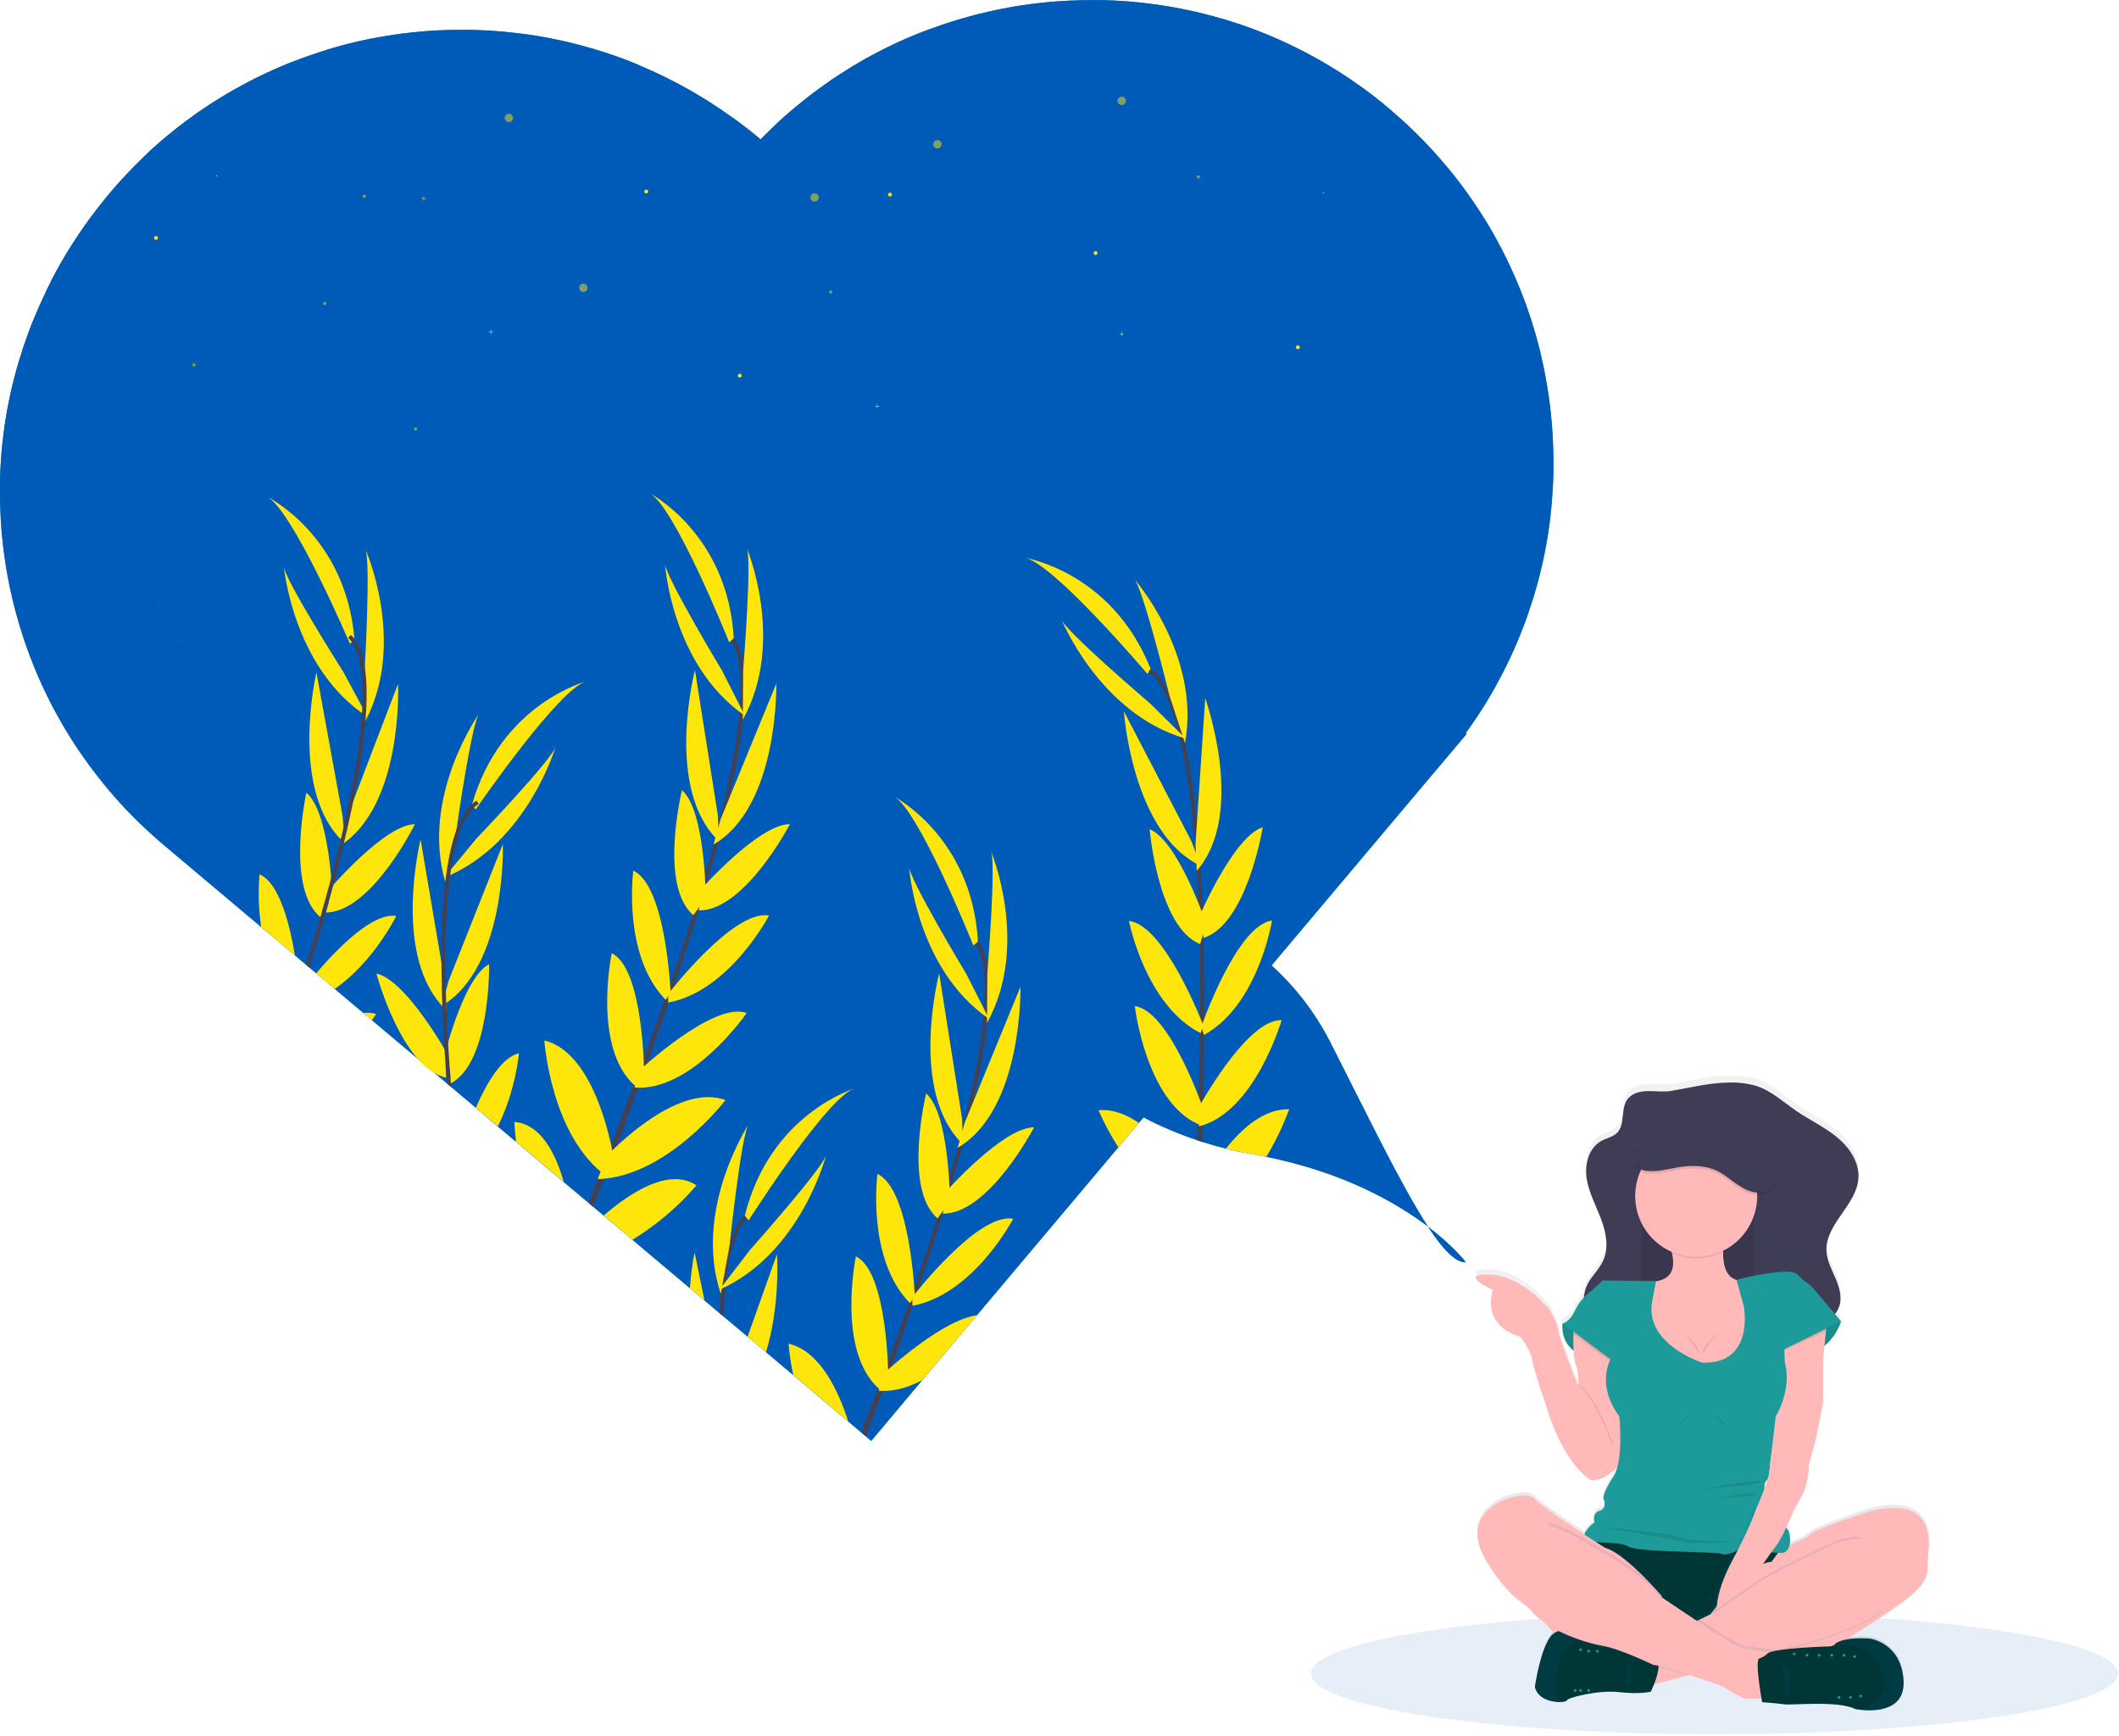 <svg width="1072" height="878" viewBox="0 0 1072 878" fill="none" xmlns="http://www.w3.org/2000/svg">
<g clip-path="url(#clip0_677_412)">
<path opacity="0.1" d="M867.35 877.29C980.077 877.29 1071.46 863.55 1071.46 846.6C1071.46 829.65 980.077 815.91 867.35 815.91C754.623 815.91 663.24 829.65 663.24 846.6C663.24 863.55 754.623 877.29 867.35 877.29Z" fill="#005BB8"/>
<path d="M943.11 763.86C943.11 763.86 916.73 772.57 915.75 774.86C915.32 775.86 910.54 778.09 905.28 780.29C905.96 777.39 905.34 773.76 904.52 772.56C904.33 772.28 903.97 771.84 903.52 771.29C905.72 766.41 907.93 760.98 910.7 756.45C915.43 748.73 915.02 739.19 915.02 739.19L918.02 728.35C918.02 728.35 922.26 708.13 922.26 706.49V685.29C922.26 685.29 922.59 682.2 922.97 678.48C926.889 675.151 929.801 670.794 931.38 665.9L928.32 662.25C929.22 661.191 929.927 659.983 930.41 658.68C930.952 657.181 931.206 655.593 931.16 654C931.156 653.072 931.083 652.147 930.94 651.23C930.935 651.26 930.935 651.29 930.94 651.32C930.475 648.844 929.723 646.431 928.7 644.13C926.7 639.53 924.29 634.95 924.07 629.95C923.49 616.25 939.33 606.61 940.24 592.95C940.24 592.64 940.24 592.32 940.24 592.01C940.24 591.89 940.24 591.78 940.24 591.67C940.24 591.56 940.24 591.35 940.24 591.19C940.221 590.427 940.16 589.666 940.06 588.91C940.055 588.94 940.055 588.97 940.06 589C939.06 582.39 934.7 576.38 929.49 572C923.26 566.8 915.81 563.32 909.12 558.72C902.43 554.12 896.43 548.41 888.82 545.84C884.07 544.24 878.99 543.99 873.99 544.09C863.99 544.29 854.92 546.75 845.2 548.37C838.44 549.49 829.46 546.17 823.95 551.84C819.51 556.42 822.56 565.15 818.09 569.7C815.99 571.83 812.81 572.37 810.19 573.8C805.61 576.31 803.19 581.37 802.58 586.7C802.58 586.7 802.58 586.61 802.58 586.57C802.58 586.86 802.53 587.16 802.51 587.46C802.51 587.83 802.51 588.19 802.45 588.56C802.39 588.93 802.45 589.18 802.45 589.49V589.79C802.466 590.875 802.553 591.957 802.71 593.03C803.8 600.29 807.41 606.88 809.99 613.74C812.57 620.6 814.09 628.5 810.99 635.16C808.99 639.58 805.08 642.94 802.99 647.35C802.153 649.172 801.616 651.117 801.4 653.11C801.4 653.11 801.4 653.02 801.4 652.98C801.4 653.21 801.4 653.43 801.35 653.66C799.497 655.59 797.976 657.813 796.85 660.24C794.45 665.56 791.44 666.76 790.68 666.99H790.31C790.31 666.99 788.94 675.54 796.06 680.99C796.25 684.21 796.66 687.21 797.5 688.9C798.16 690.22 798.5 693.6 798.56 697.83C798.56 698.01 798.56 698.2 798.56 698.39L797.82 697.77C797.82 697.77 788.82 675.09 788.37 670.82C787.92 666.55 783.97 660.24 783.97 660.24C783.97 660.24 770.81 642.74 753.73 642.08C736.65 641.42 755.36 649.97 755.36 649.97C755.36 649.97 748.52 667.39 769.04 673.8C769.04 673.8 774.25 680.21 775.04 685.3C775.83 690.39 782.04 708.47 782.04 708.47C782.04 708.47 789.37 736.74 804.92 747.09C804.92 747.09 809.81 747.32 813.26 744.37C815.198 743.286 816.898 741.824 818.26 740.07C817.872 741.851 817.196 743.556 816.26 745.12C811.05 753.01 811.05 756.3 811.05 756.3C811.05 756.3 813.49 761.39 809.26 762.71C805.03 764.03 806.65 768.62 806.65 768.62C806.65 768.62 802.3 771.84 801.57 774.81C792.11 768.57 779.21 759.81 776.2 756.46C771.31 751.04 737.6 759.83 750.14 785.02C750.14 785.02 757.96 801.02 770.01 809.71C771.38 810.71 772.68 811.71 773.93 812.76C776.011 815.565 778.566 817.984 781.48 819.91C783.31 821.91 784.87 823.71 786.13 825.27C786.063 825.311 785.999 825.358 785.94 825.41L785.64 825.66L785.44 825.84C785.33 825.94 785.23 826.04 785.13 826.15L784.95 826.33C784.83 826.45 784.72 826.59 784.61 826.72C784.566 826.779 784.52 826.836 784.47 826.89C784.32 827.08 784.16 827.29 784.01 827.51C779.01 834.85 776.52 852.6 776.52 852.6C776.52 852.6 777.39 859.83 788.79 860.38C789.857 860.381 790.92 860.24 791.95 859.96C792.135 859.918 792.308 859.835 792.457 859.718C792.606 859.6 792.727 859.45 792.81 859.28C793.13 858.19 808.23 854.03 818.98 855.28C829.73 856.53 835.15 855.06 835.15 855.06C835.15 855.06 835.92 853.5 836.77 851.33L853.73 846.72L854.83 846.43C862.83 849.09 870.36 851.78 870.36 851.78C870.36 851.78 880.13 857.69 882.24 858.35C883.64 858.79 888.24 858.65 891.19 858.5C891.39 859.66 891.53 860.38 891.53 860.38C891.53 860.38 899.23 860.93 902.82 861.47C906.41 862.01 929.82 859.39 938.64 863.89C938.64 863.89 939.06 863.97 939.78 864.08C944.69 864.83 963.78 866.65 963.07 849.64C962.2 830.14 946.13 827.95 946.13 827.95C941.99 827.571 937.817 827.736 933.72 828.44C941.72 823.44 953.22 816.1 962.86 809.05C973.47 801.28 975.3 795.72 975.25 792.73C975.17 789.886 975.28 787.039 975.58 784.21C979.47 750.25 943.11 763.86 943.11 763.86ZM893.78 747.09C894.479 746.043 894.898 744.835 895 743.58C894.455 746.369 893.63 749.096 892.54 751.72C892.58 749.38 892.73 748.19 893.73 747.09H893.78ZM895.41 739.2C895.41 739.2 895.6 736.93 896.02 734.31C895.77 736.48 895.54 738.49 895.36 740.11C895.39 739.56 895.4 739.2 895.4 739.2H895.41Z" fill="url(#paint0_linear_677_412)"/>
<path d="M823.94 555.36C819.5 559.89 822.55 568.55 818.08 573.05C815.98 575.16 812.8 575.7 810.18 577.12C803.78 580.59 801.58 588.98 802.68 596.12C803.78 603.26 807.38 609.84 809.96 616.65C812.54 623.46 814.06 631.27 810.96 637.87C808.96 642.25 805.05 645.58 802.96 649.95C799.87 656.53 801.33 664.34 803.89 671.14C806.6 678.33 810.99 685.57 818.14 688.38C823.2 690.38 828.86 689.83 834.2 690.84C842.12 692.35 849.38 697.26 857.44 697.11C865.28 696.97 872.17 692.11 878.1 686.93C884.03 681.75 889.84 676.07 897.29 673.64C903.18 671.72 909.54 672.06 915.64 671.03C921.74 670 928.21 667.03 930.36 661.18C932.09 656.53 930.59 651.32 928.63 646.76C926.67 642.2 924.22 637.67 924 632.76C923.42 619.18 939.26 609.63 940.17 596.08C940.71 588.01 935.65 580.5 929.42 575.34C923.19 570.18 915.74 566.73 909.05 562.18C902.36 557.63 896.36 551.95 888.75 549.41C883.962 547.991 878.967 547.396 873.98 547.65C863.98 547.85 854.91 550.29 845.19 551.89C838.43 553.03 829.45 549.74 823.94 555.36Z" fill="#3F3D56"/>
<g opacity="0.1">
<path opacity="0.1" d="M809.96 616.46C811.261 619.757 812.128 623.209 812.54 626.73C813.12 621.6 811.82 616.16 809.96 611.24C807.37 604.44 803.76 597.92 802.67 590.72C802.62 590.41 802.59 590.09 802.56 589.72C802.331 591.77 802.368 593.84 802.67 595.88C803.73 603.13 807.37 609.65 809.96 616.46Z" fill="black"/>
<path opacity="0.1" d="M930.42 655.78C928.27 661.58 921.8 664.6 915.7 665.63C909.6 666.66 903.23 666.32 897.35 668.24C889.89 670.67 884.08 676.4 878.15 681.53C872.22 686.66 865.33 691.53 857.49 691.71C849.43 691.85 842.18 686.94 834.26 685.44C828.92 684.44 823.26 684.96 818.2 682.97C811.05 680.16 806.65 672.97 803.95 665.74C802.676 662.475 801.826 659.061 801.42 655.58C800.85 660.67 802.11 666.07 803.95 670.95C806.65 678.14 811.05 685.38 818.2 688.18C823.26 690.18 828.92 689.64 834.26 690.65C842.18 692.15 849.43 697.07 857.49 696.92C865.33 696.78 872.23 691.92 878.15 686.74C884.07 681.56 889.89 675.88 897.35 673.45C903.23 671.53 909.59 671.87 915.7 670.84C921.81 669.81 928.27 666.79 930.42 660.99C931.21 658.692 931.392 656.229 930.95 653.84C930.821 654.499 930.644 655.147 930.42 655.78Z" fill="black"/>
<path opacity="0.1" d="M924.06 627.3C924.088 627.933 924.151 628.564 924.25 629.19C926.03 617.31 939.39 608.26 940.25 595.83C940.323 594.574 940.269 593.315 940.09 592.07C938.2 604.87 923.49 614.22 924.06 627.3Z" fill="black"/>
</g>
<path d="M790.52 669.52C790.52 669.52 787.4 688.7 814.78 687.6C842.16 686.5 801.27 668.13 801.27 668.13L790.52 669.52Z" fill="#1C9B9A"/>
<path opacity="0.1" d="M801.09 668.13L790.33 669.52C790.33 669.52 787.21 688.7 814.6 687.6" fill="black"/>
<path d="M931.39 668.38C931.39 668.38 925.73 688.94 902.73 685.9L899.52 676.42L921.63 666.36L931.39 668.38Z" fill="#1C9B9A"/>
<path opacity="0.1" d="M921.59 666.36L931.39 668.36C931.39 668.36 925.73 688.94 902.73 685.9" fill="black"/>
<path d="M821.95 731.08C821.75 738.65 817.95 742.87 815.04 745C814.016 745.776 812.888 746.405 811.69 746.87L797.52 728.96C797.52 728.96 798.82 711.4 798.58 700.03C798.49 695.84 798.18 692.49 797.52 691.18C795.92 687.97 795.86 680.01 796 674.91C796.08 672.23 796.22 670.33 796.22 670.33L814.78 687.65C814.78 687.65 814.86 687.95 814.99 688.49C816.18 693.5 822.24 719.91 821.95 731.08Z" fill="#FFB9B9"/>
<path d="M844.92 799.63H825.7V816.57H844.92V799.63Z" fill="#3F3D56"/>
<path d="M891.65 615.07H830.36V665.01H891.65V615.07Z" fill="#3F3D56"/>
<path opacity="0.1" d="M887.47 597.48H830.36V665.01H887.47V597.48Z" fill="black"/>
<path d="M842.96 626.36C842.96 626.36 854.36 647.21 835.96 648.36C817.56 649.51 832.87 685.98 832.87 685.98C832.87 685.98 855.51 700.98 856 700.98C856.49 700.98 874.72 701.14 875.21 700.82C875.7 700.5 889.73 683.04 889.73 683.04L891.68 662.84L886.68 646.84C886.68 646.84 867.3 655.15 872.68 624.53L842.96 626.36Z" fill="#FFB9B9"/>
<path d="M975.54 785.65C975.24 788.453 975.13 791.272 975.21 794.09C975.21 797.09 973.43 802.56 962.82 810.26C946.2 822.26 923.97 835.34 923.97 835.34L883.97 849.18L871.07 843.18L861.98 838.93L859.55 820.11L857.42 803.6L890.97 787.31C890.97 787.31 914.73 778.65 915.73 776.35C916.73 774.05 943.09 765.44 943.09 765.44C943.09 765.44 979.47 751.95 975.54 785.65Z" fill="#FFB9B9"/>
<path d="M901.42 782.86L898.54 786.86L896.21 790.07C881.55 791.07 859.74 824.43 859.74 824.43L843.74 811.24C833.503 798.03 819.965 787.752 804.49 781.44L804.67 781.12L808.08 774.92L857.91 769.06L901.42 782.86Z" fill="#003736"/>
<path opacity="0.1" d="M901.42 782.86L898.54 786.86C891.71 786.45 879.76 785.18 879.76 785.18C879.76 785.18 873.9 788.77 870.76 787.46C867.62 786.15 828.26 786.81 823.54 783.72C819.87 781.31 809.81 782.15 804.66 781.12L808.07 774.92L857.9 769.06L901.42 782.86Z" fill="black"/>
<path d="M904.52 676.65L903.38 687.39C908.1 702.05 898.38 716.44 898.38 716.44C898.38 716.44 899.84 726.44 898.05 729.08C896.26 731.72 895.45 740.97 895.45 740.97C895.45 740.97 895.28 747.32 893.82 748.79C892.36 750.26 892.68 751.88 892.51 756.28C892.38 759.79 899.22 767.67 902.72 771.78C903.6 772.78 904.27 773.61 904.57 774.03C906.03 776.15 906.85 785.76 900.98 785.59L899.5 785.53C898.16 785.46 896.5 785.35 894.81 785.22C888.1 784.68 879.81 783.8 879.81 783.8C879.031 784.262 878.226 784.68 877.4 785.05C875.4 785.93 872.67 786.84 870.85 786.05C867.76 784.75 828.35 785.4 823.63 782.31C820.11 780 810.7 780.68 805.4 779.82C803.59 779.53 802.26 779.06 801.81 778.23C800.01 774.98 806.69 770.09 806.69 770.09C806.69 770.09 805.06 765.53 809.3 764.23C813.54 762.93 811.09 757.88 811.09 757.88C811.09 757.88 811.09 754.62 816.3 746.8C821.51 738.98 819.23 716.51 819.23 716.51C807.18 700.39 814.83 687.51 814.83 687.51L805.06 652.98L810.76 647.77L837.76 648.08L835.66 659.33C832.73 680.33 861.23 689.33 861.23 689.33C887.77 690.14 882.23 660.99 882.23 660.99L878.51 647.46C878.51 647.46 885 645.19 899.01 643.57C905.66 642.79 908.49 643.75 909.63 644.96C911.171 646.632 912.895 648.124 914.77 649.41C916.019 650.272 917.129 651.321 918.06 652.52L909.06 668.52L904.52 676.65Z" fill="#1C9B9A"/>
<path d="M840.81 807.53L819.39 833.46L813.16 841L789.73 831.07C784.299 823.316 777.646 816.494 770.03 810.87C758.03 802.24 750.16 786.41 750.16 786.41C737.62 761.41 771.33 752.74 776.22 758.11C781.11 763.48 812.05 783.03 812.05 783.03C817.47 784.43 825.38 791.4 831.54 797.54C836.81 802.84 840.81 807.53 840.81 807.53Z" fill="#FFB9B9"/>
<path opacity="0.1" d="M858.1 636.54C875.143 636.54 888.96 622.723 888.96 605.68C888.96 588.636 875.143 574.82 858.1 574.82C841.056 574.82 827.24 588.636 827.24 605.68C827.24 622.723 841.056 636.54 858.1 636.54Z" fill="black"/>
<path d="M858.1 635.89C875.143 635.89 888.96 622.074 888.96 605.03C888.96 587.987 875.143 574.17 858.1 574.17C841.056 574.17 827.24 587.987 827.24 605.03C827.24 622.074 841.056 635.89 858.1 635.89Z" fill="#FFB9B9"/>
<path opacity="0.1" d="M802.98 730.1C801.13 731.45 804.69 727.82 804.69 727.82L797.52 728.96C797.52 728.96 798.82 711.4 798.58 700.03C808.15 707.58 815.44 728.96 815.44 728.96C818.41 737.35 805.29 727.3 802.98 730.1Z" fill="black"/>
<path d="M814.78 728.96C814.78 728.96 807.46 707.46 797.85 699.96C797.85 699.96 788.85 677.49 788.4 673.25C787.95 669.01 784 662.77 784 662.77C784 662.77 770.81 645.41 753.71 644.77C736.61 644.13 755.34 652.58 755.34 652.58C755.34 652.58 748.5 669.84 769.02 676.2C769.02 676.2 774.23 682.55 775.02 687.6C775.81 692.65 782.02 710.6 782.02 710.6C782.02 710.6 789.35 738.6 804.9 748.87C804.93 748.83 822.11 749.65 814.78 728.96Z" fill="#FFB9B9"/>
<path opacity="0.1" d="M892.46 756.32C892.33 759.83 899.17 767.71 902.67 771.82C901.247 775.238 899.496 778.51 897.44 781.59L897.35 781.72L894.73 785.26C893.11 787.5 891.38 789.95 889.87 792.06C887.63 795.23 885.92 797.68 885.92 797.68C885.92 797.68 872.4 833.35 868.82 824.23C867.57 821.011 866.994 817.57 867.13 814.12C867.32 807.02 870.13 798.65 875.66 788.24C876.24 787.16 876.79 786.1 877.32 785.09C878.96 781.93 880.32 779.09 881.56 776.55C883.695 772.141 885.584 767.617 887.22 763C887.22 763 892.63 751.92 892.46 756.32Z" fill="#005BB8"/>
<path d="M923.73 673.47C923.24 679.24 922.32 687.6 922.32 687.6V708.6C922.32 710.23 918.08 730.26 918.08 730.26L915.08 741.01C915.08 741.01 915.49 750.46 910.76 758.11C906.03 765.76 902.95 776.02 898.71 781.72C894.47 787.42 887.31 797.72 887.31 797.72C887.31 797.72 873.73 833.35 870.15 824.23C866.57 815.11 868.52 804.03 876.99 788.23C885.46 772.43 888.56 762.99 888.56 762.99C888.56 762.99 894.56 749.5 895 745.25C895.44 741 898.33 716.47 898.33 716.47C898.33 716.47 903.82 700.54 902.7 683.05C902.7 682.39 904.11 681.74 904.05 681.05C902.24 662.81 923.89 668.1 923.89 668.1C924.022 669.891 923.968 671.69 923.73 673.47Z" fill="#FFB9B9"/>
<path opacity="0.1" d="M869.21 824.39C865.46 830.15 912.82 831.23 905.65 831.88C903.085 832.25 900.547 832.785 898.05 833.48C884.63 836.87 860.54 844.42 860.54 844.42L857.33 845.28L834.33 851.42L836.02 839.1L837.42 828.95L854.85 820.32C854.85 820.32 857.11 819.32 859.98 817.92C864.89 815.6 871.57 812.37 871.78 811.85C872.11 811.04 888.88 799.96 888.88 799.96C893.6 795.57 930.57 778.63 930.57 778.63C974.92 768.98 872.95 818.65 869.21 824.39Z" fill="#005BB8"/>
<path opacity="0.1" d="M951.9 815.17C948.16 820.93 912.82 833.17 905.65 833.84C903.086 834.211 900.548 834.742 898.05 835.43C890.39 837.37 879.25 840.66 871.05 843.13L861.96 838.88L859.53 820.06L859.93 819.88C864.84 817.56 871.52 814.32 871.73 813.81C872.06 812.99 901.37 810.55 901.37 810.55C906.09 806.15 930.52 780.55 930.52 780.55C916.08 809.73 955.65 809.41 951.9 815.17Z" fill="#005BB8"/>
<path d="M951.9 814.52C948.16 820.27 912.82 832.52 905.65 833.19C903.085 833.556 900.547 834.087 898.05 834.78C896.51 835.17 894.83 835.61 893.05 836.1C879.41 839.81 860.53 845.72 860.53 845.72L857.32 846.58L853.68 847.58L836.73 852.08L834.3 852.73L835.7 842.53L835.99 840.4L836.17 839.1L837.39 830.26L854.85 821.65C854.85 821.65 856.08 821.09 857.85 820.24L859.95 819.24C864.86 816.92 871.54 813.68 871.75 813.16C872.08 812.35 888.85 801.28 888.85 801.28C893.57 796.88 930.54 779.94 930.54 779.94C974.92 770.29 955.65 808.76 951.9 814.52Z" fill="#FFB9B9"/>
<path d="M839.04 843.26C838.98 845.95 837.8 849.46 836.76 852.08C835.91 854.23 835.14 855.77 835.14 855.77C835.14 855.77 829.71 857.18 818.97 855.98C808.23 854.78 793.12 858.92 792.8 859.98C792.71 860.28 792.38 860.49 791.94 860.65C790.909 860.923 789.847 861.061 788.78 861.06C777.38 860.52 776.51 853.36 776.51 853.36C776.51 853.36 779.01 835.77 784 828.49C784.918 827.087 786.234 825.99 787.78 825.34C792.49 823.42 797.78 826.76 797.78 826.76C798.927 827.501 800.168 828.087 801.47 828.5C810.04 831.75 830.25 837.26 836.18 839.07L837.07 839.34C838.58 839.86 839.08 841.35 839.04 843.26Z" fill="#003736"/>
<path opacity="0.1" d="M787.59 846.86C787.59 846.86 783.12 858.09 791.94 860.67C790.909 860.943 789.847 861.081 788.78 861.08C777.38 860.54 776.51 853.38 776.51 853.38C776.51 853.38 779.01 835.79 784 828.51C788.99 821.23 797.79 826.78 797.79 826.78C798.937 827.522 800.178 828.107 801.48 828.52C801.48 828.52 789.33 830.14 787.59 846.86Z" fill="#005BB8"/>
<path opacity="0.1" d="M861.2 753.22C861.2 753.22 890.51 747.77 890.92 749.48C891.33 751.19 861.2 753.22 861.2 753.22Z" fill="black"/>
<path opacity="0.1" d="M870.48 757.78C870.48 757.78 888.15 754.2 888.31 755.78C888.47 757.36 870.48 757.78 870.48 757.78Z" fill="black"/>
<path opacity="0.1" d="M812.1 772.65C812.1 772.65 846.7 778.75 852.24 779.97C857.78 781.19 876.67 779.97 876.67 779.97C876.67 779.97 852.4 779.65 849.67 777.69C846.94 775.73 812.1 772.65 812.1 772.65Z" fill="black"/>
<path opacity="0.1" d="M861.6 792.47C861.6 792.47 873.6 791.09 872.6 792.47C871.6 793.85 861.6 792.47 861.6 792.47Z" fill="black"/>
<path opacity="0.1" d="M856.23 811.28C856.23 811.28 866.49 802.08 866.57 803.38C866.65 804.68 856.23 811.28 856.23 811.28Z" fill="black"/>
<path opacity="0.1" d="M840.81 807.53L819.39 833.46C816.787 832.505 814.112 831.759 811.39 831.23C802.6 829.77 777.19 821.95 772.47 808.59C772.47 808.59 872.57 835.59 869.15 832.86C865.73 830.13 748.7 754.2 792.34 773.42C792.34 773.42 817.6 786.3 831.54 797.54C836.81 802.84 840.81 807.53 840.81 807.53Z" fill="#005BB8"/>
<path opacity="0.1" d="M894.42 857.78C894.42 857.78 884.97 858.43 882.86 857.78C880.75 857.13 870.97 851.26 870.97 851.26C870.97 851.26 864.62 849 857.33 846.58C849.21 843.89 839.93 841.01 836.93 840.84L836.02 840.4L837.42 830.25L854.85 821.65C854.85 821.65 857.11 820.65 859.98 819.26L865.76 823.12C865.76 823.12 879.27 832.4 883.34 832.73C886.92 833.01 895.64 834.55 898.05 834.81C898.249 834.836 898.451 834.836 898.65 834.81C899.14 834.65 894.42 857.78 894.42 857.78Z" fill="#005BB8"/>
<path opacity="0.1" d="M893.06 836.1C879.42 839.81 860.54 845.72 860.54 845.72L857.33 846.58L853.69 847.58C848.2 845.79 842.59 844.08 839.04 843.28C838.132 843.058 837.21 842.901 836.28 842.81L835.73 842.55C832.73 841.13 818.56 834.55 810.73 833.21C802.765 831.659 795.05 829.024 787.8 825.38C792.51 823.46 797.8 826.8 797.8 826.8C798.947 827.542 800.188 828.127 801.49 828.54C810.06 831.79 830.27 837.3 836.2 839.11L837.42 830.27L854.85 821.65C854.85 821.65 856.08 821.09 857.85 820.24L865.07 825.07C865.07 825.07 878.62 834.33 882.73 834.65C885.02 834.84 889.53 835.56 893.06 836.1Z" fill="#005BB8"/>
<path d="M791.66 774.72C791.66 774.72 830.91 794.72 838.56 806.64L865.1 824.39C865.1 824.39 878.62 833.65 882.73 834C886.84 834.35 897.55 836.28 898.04 836.12C898.53 835.96 893.81 859.12 893.81 859.12C893.81 859.12 884.36 859.77 882.24 859.12C880.12 858.47 870.36 852.6 870.36 852.6C870.36 852.6 842.02 842.51 836.36 842.18C836.36 842.18 819.59 834.04 810.79 832.57C801.99 831.1 776.59 823.29 771.87 809.94C771.87 809.94 766.17 802.61 762.75 799.84C759.33 797.07 748.01 755.5 791.66 774.72Z" fill="#FFB9B9"/>
<path d="M939.73 864.76C939.01 864.65 938.59 864.56 938.59 864.56C929.8 860.11 906.35 862.71 902.77 862.17C899.19 861.63 891.48 861.08 891.48 861.08C891.48 861.08 887.48 839.7 890.06 838.94C891.673 838.447 893.133 837.548 894.3 836.33C898.53 833.73 922.09 832.97 925.13 832.86C926.143 832.886 927.141 832.604 927.99 832.05C928.301 831.849 928.55 831.565 928.71 831.23C934.35 827.76 946.07 828.95 946.07 828.95C946.07 828.95 962.14 831.12 963.01 850.45C963.79 867.31 944.65 865.49 939.73 864.76Z" fill="#003736"/>
<path opacity="0.1" d="M939.73 864.76C955.28 860.45 953.36 850.12 953.36 850.12C949.17 829.51 928.46 831.99 928 832.05C928.311 831.849 928.561 831.565 928.72 831.23C934.36 827.76 946.08 828.95 946.08 828.95C946.08 828.95 962.15 831.12 963.02 850.45C963.79 867.31 944.65 865.49 939.73 864.76Z" fill="#005BB8"/>
<path opacity="0.1" d="M923.73 673.47L902.73 683.06C902.73 682.4 904.14 681.75 904.08 681.06C902.27 662.82 923.92 668.11 923.92 668.11C924.042 669.898 923.978 671.695 923.73 673.47Z" fill="black"/>
<path d="M915.1 653.07L918.03 652.58L931.39 668.38L900.28 683.68L898.65 668.86L905.98 660.23L915.1 653.07Z" fill="#1C9B9A"/>
<path opacity="0.1" d="M814.99 688.44L814.78 688.9L796 674.9C796.08 672.22 796.22 670.32 796.22 670.32L814.78 687.65C814.78 687.65 814.86 687.9 814.99 688.44Z" fill="black"/>
<path d="M810.55 653.07H805.01C801.538 655.586 798.741 658.922 796.87 662.78C794.1 668.87 790.52 669.52 790.52 669.52L814.78 687.65L819.34 677.22L810.55 653.07Z" fill="#1C9B9A"/>
<path opacity="0.1" d="M829.23 580.44C828.25 582.502 827.654 584.725 827.47 587C827.388 588.139 827.611 589.279 828.116 590.304C828.62 591.328 829.388 592.2 830.34 592.83C831.299 593.311 832.348 593.587 833.42 593.64C838.72 594.15 843.98 592.64 849.24 591.77C855.67 590.77 862.53 590.77 868.43 593.49C871.72 595.04 874.56 597.37 877.5 599.49C880.44 601.61 883.6 603.63 887.17 604.35C890.74 605.07 894.79 604.28 897.17 601.55C899.23 599.2 899.75 595.86 899.66 592.74C899.251 584.241 895.52 576.244 889.27 570.47C883.013 564.772 875.208 561.055 866.84 559.79C863.56 559.083 860.17 559.062 856.882 559.726C853.594 560.39 850.478 561.726 847.73 563.65C842.229 567.061 837.438 571.503 833.62 576.73C832.557 578.363 831.327 579.881 829.95 581.26C829.259 581.95 828.429 582.486 827.515 582.831C826.601 583.176 825.625 583.322 824.65 583.26" fill="black"/>
<path d="M829.23 579.14C828.249 581.201 827.653 583.424 827.47 585.7C827.391 586.839 827.614 587.978 828.119 589.002C828.623 590.026 829.389 590.898 830.34 591.53C831.299 592.011 832.348 592.287 833.42 592.34C838.72 592.84 843.98 591.34 849.24 590.47C855.67 589.42 862.53 589.41 868.43 592.19C871.72 593.73 874.56 596.07 877.5 598.19C880.44 600.31 883.6 602.33 887.17 603.05C890.74 603.77 894.79 602.98 897.17 600.24C899.23 597.9 899.75 594.56 899.66 591.43C899.249 582.935 895.517 574.941 889.27 569.17C883.015 563.468 875.209 559.751 866.84 558.49C863.562 557.781 860.173 557.755 856.884 558.416C853.596 559.077 850.48 560.409 847.73 562.33C842.224 565.735 837.432 570.178 833.62 575.41C832.557 577.043 831.327 578.561 829.95 579.94C829.259 580.631 828.429 581.166 827.515 581.511C826.601 581.856 825.625 582.002 824.65 581.94" fill="#3F3D56"/>
<path d="M799.61 835.26C799.991 835.26 800.3 834.951 800.3 834.57C800.3 834.189 799.991 833.88 799.61 833.88C799.229 833.88 798.92 834.189 798.92 834.57C798.92 834.951 799.229 835.26 799.61 835.26Z" fill="#1C9B9A"/>
<path d="M796.84 855.86C797.221 855.86 797.53 855.551 797.53 855.17C797.53 854.789 797.221 854.48 796.84 854.48C796.459 854.48 796.15 854.789 796.15 855.17C796.15 855.551 796.459 855.86 796.84 855.86Z" fill="#1C9B9A"/>
<path d="M808.08 835.95C808.461 835.95 808.77 835.641 808.77 835.26C808.77 834.879 808.461 834.57 808.08 834.57C807.699 834.57 807.39 834.879 807.39 835.26C807.39 835.641 807.699 835.95 808.08 835.95Z" fill="#1C9B9A"/>
<path d="M803.68 855.86C804.061 855.86 804.37 855.551 804.37 855.17C804.37 854.789 804.061 854.48 803.68 854.48C803.299 854.48 802.99 854.789 802.99 855.17C802.99 855.551 803.299 855.86 803.68 855.86Z" fill="#1C9B9A"/>
<path d="M803.68 835.95C804.061 835.95 804.37 835.641 804.37 835.26C804.37 834.879 804.061 834.57 803.68 834.57C803.299 834.57 802.99 834.879 802.99 835.26C802.99 835.641 803.299 835.95 803.68 835.95Z" fill="#1C9B9A"/>
<path d="M799.61 855.86C799.991 855.86 800.3 855.551 800.3 855.17C800.3 854.789 799.991 854.48 799.61 854.48C799.229 854.48 798.92 854.789 798.92 855.17C798.92 855.551 799.229 855.86 799.61 855.86Z" fill="#1C9B9A"/>
<path d="M907.69 837.32C908.071 837.32 908.38 837.011 908.38 836.63C908.38 836.249 908.071 835.94 907.69 835.94C907.309 835.94 907 836.249 907 836.63C907 837.011 907.309 837.32 907.69 837.32Z" fill="#1C9B9A"/>
<path d="M920.28 838.01C920.661 838.01 920.97 837.701 920.97 837.32C920.97 836.939 920.661 836.63 920.28 836.63C919.899 836.63 919.59 836.939 919.59 837.32C919.59 837.701 919.899 838.01 920.28 838.01Z" fill="#1C9B9A"/>
<path d="M932.88 838.01C933.261 838.01 933.57 837.701 933.57 837.32C933.57 836.939 933.261 836.63 932.88 836.63C932.499 836.63 932.19 836.939 932.19 837.32C932.19 837.701 932.499 838.01 932.88 838.01Z" fill="#1C9B9A"/>
<path d="M941.35 858.67C941.731 858.67 942.04 858.361 942.04 857.98C942.04 857.599 941.731 857.29 941.35 857.29C940.969 857.29 940.66 857.599 940.66 857.98C940.66 858.361 940.969 858.67 941.35 858.67Z" fill="#1C9B9A"/>
<path d="M914.2 838.01C914.581 838.01 914.89 837.701 914.89 837.32C914.89 836.939 914.581 836.63 914.2 836.63C913.819 836.63 913.51 836.939 913.51 837.32C913.51 837.701 913.819 838.01 914.2 838.01Z" fill="#1C9B9A"/>
<path d="M926.69 838.01C927.071 838.01 927.38 837.701 927.38 837.32C927.38 836.939 927.071 836.63 926.69 836.63C926.309 836.63 926 836.939 926 837.32C926 837.701 926.309 838.01 926.69 838.01Z" fill="#1C9B9A"/>
<path d="M938.2 838.71C938.581 838.71 938.89 838.401 938.89 838.02C938.89 837.639 938.581 837.33 938.2 837.33C937.819 837.33 937.51 837.639 937.51 838.02C937.51 838.401 937.819 838.71 938.2 838.71Z" fill="#1C9B9A"/>
<path d="M930.38 859.36C930.761 859.36 931.07 859.051 931.07 858.67C931.07 858.289 930.761 857.98 930.38 857.98C929.999 857.98 929.69 858.289 929.69 858.67C929.69 859.051 929.999 859.36 930.38 859.36Z" fill="#1C9B9A"/>
<path d="M936.14 859.36C936.521 859.36 936.83 859.051 936.83 858.67C936.83 858.289 936.521 857.98 936.14 857.98C935.759 857.98 935.45 858.289 935.45 858.67C935.45 859.051 935.759 859.36 936.14 859.36Z" fill="#1C9B9A"/>
<path opacity="0.1" d="M901.42 838.02C901.42 838.02 910.19 848.65 903.24 858.65L901.42 838.02Z" fill="#005BB8"/>
<path opacity="0.1" d="M825.73 839.96C825.73 839.96 819.46 847.84 824.35 854.48L825.73 839.96Z" fill="#005BB8"/>
<path opacity="0.1" d="M849.73 672.44C849.73 672.44 860.73 681.01 859.29 684.92C859.27 684.92 857.42 679.28 849.73 672.44Z" fill="black"/>
<path opacity="0.1" d="M871.21 672.44C871.21 672.44 860.21 681.01 861.66 684.92C861.66 684.92 863.5 679.28 871.21 672.44Z" fill="black"/>
<path d="M898.46 716.27C898.38 716.41 898.33 716.48 898.33 716.48C897.886 716.246 897.533 715.869 897.33 715.41C894.41 709.63 898.62 684.92 898.62 684.92L901.51 686.76L902.3 687.26C907.21 700.74 899.54 714.43 898.46 716.27Z" fill="#1C9B9A"/>
<path opacity="0.1" d="M856.23 713.15C856.23 713.15 851.56 720.75 848.52 720.75C848.52 720.75 855.73 715.1 856.23 713.15Z" fill="black"/>
<path opacity="0.1" d="M865.56 713.15C865.56 713.15 870.23 720.75 873.27 720.75C873.27 720.75 866.11 715.1 865.56 713.15Z" fill="black"/>
<g opacity="0.1">
<path opacity="0.1" d="M827.51 579.71C827.186 579.902 826.853 580.075 826.51 580.23L823.73 581.92C824.871 582.037 826.022 581.818 827.04 581.29C827.14 580.76 827.32 580.23 827.51 579.71Z" fill="black"/>
<path opacity="0.1" d="M828.24 579.14L827.57 579.55L827.51 579.71C827.741 579.575 827.964 579.428 828.18 579.27L828.24 579.14Z" fill="black"/>
<path opacity="0.1" d="M898.73 591.41C898.799 594.141 897.915 596.81 896.23 598.96C893.83 601.69 889.77 602.49 886.23 601.77C882.69 601.05 879.5 599.04 876.56 596.9C873.62 594.76 870.78 592.43 867.49 590.9C861.58 588.13 854.73 588.13 848.3 589.18C843.04 590.04 837.78 591.56 832.48 591.06C831.407 591.008 830.357 590.729 829.4 590.24C828.556 589.699 827.856 588.962 827.36 588.091C826.863 587.22 826.586 586.242 826.55 585.24C826.55 585.38 826.55 585.53 826.55 585.68C826.471 586.819 826.694 587.958 827.199 588.982C827.703 590.006 828.469 590.878 829.42 591.51C830.379 591.991 831.428 592.267 832.5 592.32C837.8 592.82 843.06 591.32 848.32 590.45C854.75 589.4 861.6 589.39 867.51 592.17C870.8 593.71 873.64 596.05 876.58 598.17C879.52 600.29 882.68 602.31 886.25 603.03C889.82 603.75 893.87 602.96 896.25 600.22C898.32 597.88 898.84 594.54 898.75 591.41H898.73Z" fill="black"/>
</g>
<path d="M785.86 236.96C785.86 237.61 785.86 238.26 785.86 238.96C785.86 239.81 785.86 240.66 785.79 241.51C785.72 242.36 785.79 242.92 785.72 243.62C785.567 247.18 785.337 250.737 785.03 254.29C785.03 254.29 785.03 254.36 785.03 254.4C784.95 255.4 784.86 256.3 784.76 257.26C784.7 257.88 784.63 258.5 784.56 259.13C784.49 259.76 784.45 260.23 784.38 260.78C784.38 260.91 784.38 261.04 784.38 261.16C784.22 262.53 784.05 263.89 783.86 265.25C783.67 266.61 783.51 267.81 783.31 269.09C783.23 269.66 783.14 270.22 783.05 270.78C782.92 271.6 782.79 272.41 782.65 273.23C782.55 273.82 782.45 274.4 782.34 274.99C781.86 277.67 781.34 280.34 780.76 282.99C780.63 283.61 780.49 284.23 780.36 284.84C780.17 285.7 779.97 286.57 779.76 287.44C779.42 288.9 779.07 290.36 778.69 291.81C778.48 292.65 778.25 293.5 778.02 294.35C777.86 294.97 777.69 295.58 777.52 296.19C777.12 297.65 776.71 299.1 776.27 300.56C776.1 301.13 775.93 301.71 775.75 302.29C775.44 303.29 775.12 304.29 774.75 305.34C774.38 306.39 774.02 307.57 773.65 308.68C773.28 309.79 772.97 310.68 772.65 311.68C772.43 312.3 772.21 312.92 771.98 313.54C771.75 314.16 771.46 314.97 771.19 315.68C770.477 317.58 769.737 319.48 768.97 321.38C768.62 322.25 768.27 323.11 767.9 323.98C767.53 324.85 767.24 325.54 766.9 326.32C766.43 327.41 765.9 328.51 765.45 329.6C765.06 330.48 764.66 331.35 764.25 332.22C763.337 334.18 762.393 336.133 761.42 338.08C761 338.92 760.58 339.76 760.14 340.6C759.21 342.42 758.24 344.24 757.25 346.04C757.06 346.39 756.87 346.74 756.67 347.09C756.33 347.7 755.99 348.32 755.67 348.93L755.37 349.45C754.66 350.69 753.94 351.93 753.2 353.16C752.8 353.83 752.4 354.5 751.99 355.16C751.43 356.1 750.85 357.03 750.26 357.96C749.84 358.64 749.41 359.31 748.97 359.96C748.67 360.44 748.36 360.92 748.04 361.4C747.373 362.46 746.673 363.51 745.94 364.55C744.51 366.68 743.03 368.78 741.51 370.87L741.98 371.27L716.73 401.19L657.49 471.52L643.29 488.39C655.255 499.244 665.188 512.146 672.62 526.49C692.3 565.21 709.16 600.31 722.43 620.49C706.43 608.37 679.94 593.18 640.61 585.19C638.33 584.73 635.99 584.28 633.61 583.87C628.997 583.07 624.527 582.123 620.2 581.03C616.093 580.01 612.093 578.877 608.2 577.63C607.31 577.35 606.42 577.05 605.54 576.75C596.24 573.624 587.197 569.782 578.49 565.26L576.16 568.02L565.77 580.37L494.28 665.26L466.65 698.07L441.81 727.65L440.73 728.87L440.52 728.69L438.02 726.58L435.73 724.65L429.09 719.06L401.34 695.65L387.52 684.01L378.19 676.16L366.04 665.95L364.04 664.29L356.39 657.84L349.02 651.65L319.95 627.17L305.38 614.9L300.13 610.48L297.72 608.48L285.19 597.92L263.81 579.92L261.03 577.58L260.76 577.35L251.85 569.85L240.73 560.38L228.33 549.94L226.16 548.11L220 542.91L211.62 535.84L188.25 516.16L184.57 513.06L183.96 512.55L169.45 500.33L160.08 492.43L156.73 489.62L155 488.16L149.35 483.41L132.12 468.95L83.18 427.74C82.32 427.02 81.47 426.29 80.63 425.56L80.13 425.12L79.94 424.96C79.07 424.2 78.22 423.44 77.37 422.68C76.79 422.16 76.21 421.68 75.64 421.11L75.21 420.71L74.72 420.26L73.49 419.12L73.36 418.99L73.2 418.84C72.48 418.17 71.78 417.49 71.08 416.84L70.08 415.9L69.38 415.21C69 414.84 68.62 414.46 68.26 414.09L68.18 414.01C67 412.84 65.85 411.65 64.7 410.46L63.24 408.92C62.73 408.38 62.24 407.83 61.72 407.28L60.92 406.41C60.49 405.95 60.07 405.48 59.66 405.02C59.42 404.77 59.19 404.51 58.96 404.25L57.8 402.93C57.11 402.14 56.42 401.34 55.74 400.54C55.28 400.01 54.83 399.48 54.38 398.94L54.05 398.55C53.383 397.77 52.743 396.99 52.13 396.21L51.83 395.84C51.29 395.18 50.77 394.52 50.25 393.84C49.95 393.48 49.67 393.11 49.39 392.75C49.11 392.39 48.66 391.82 48.31 391.35C47.96 390.88 47.73 390.61 47.45 390.23C47.378 390.148 47.311 390.061 47.25 389.97C46.68 389.23 46.12 388.48 45.57 387.73L45.3 387.37L44.95 386.89L44.38 386.1L44.08 385.69L43.6 385.03L42.99 384.16L42.69 383.75L42.26 383.13C41.79 382.47 41.33 381.8 40.87 381.13L39.87 379.72C39.29 378.87 38.72 378.01 38.16 377.15L38.02 376.94C37.41 376.01 36.81 375.08 36.22 374.14L36.04 373.86C35.93 373.69 35.82 373.52 35.72 373.35C35.13 372.42 34.56 371.49 33.99 370.55C33.57 369.86 33.15 369.17 32.74 368.47L32.3 367.74L31.13 365.65C30.96 365.35 30.78 365.05 30.61 364.74L30.27 364.14L29.89 363.47L29.56 362.89C29.5 362.76 29.43 362.64 29.36 362.52C28.98 361.84 28.61 361.16 28.24 360.52C28.24 360.52 28.19 360.43 28.16 360.38C27.83 359.78 27.51 359.17 27.16 358.56C26.72 357.73 26.28 356.9 25.85 356.06L24.85 354.06C24.6 353.57 24.36 353.06 24.12 352.59C23.95 352.26 23.79 351.93 23.63 351.59C23.47 351.25 23.35 351.03 23.22 350.75C23.22 350.66 23.13 350.57 23.09 350.48L22.96 350.21L22.78 349.83L21.98 348.13C21.93 348.05 21.9 347.96 21.86 347.88C21.64 347.41 21.42 346.94 21.21 346.47C21.08 346.19 20.95 345.92 20.83 345.64L19.93 343.64L19.57 342.83C19.48 342.61 19.38 342.39 19.28 342.16C18.97 341.44 18.66 340.72 18.36 340C18.127 339.467 17.907 338.937 17.7 338.41C17.55 338.06 17.4 337.71 17.26 337.35C16.9 336.47 16.55 335.58 16.2 334.69C16.06 334.35 15.92 333.99 15.79 333.64L15.73 333.47C15.73 333.39 15.66 333.32 15.64 333.25L15.55 333.03L15.43 332.7C15.33 332.44 15.23 332.19 15.14 331.93C15.05 331.67 14.95 331.45 14.87 331.21C14.58 330.46 14.31 329.71 14.04 328.96C13.63 327.84 13.23 326.72 12.84 325.59C12.818 325.509 12.791 325.428 12.76 325.35C12.57 324.81 12.39 324.28 12.21 323.75C11.31 321.083 10.467 318.417 9.68 315.75C9.24 314.25 8.81 312.75 8.39 311.25L7.78 308.99C7.39 307.48 7 305.99 6.63 304.46L6.09 302.18C5.75 300.71 5.42 299.23 5.09 297.74L5 297.31C4.86 296.65 4.72 295.99 4.59 295.31L4.14 293.01C4.03 292.42 3.91 291.83 3.81 291.23C3.61 290.163 3.42 289.093 3.24 288.02C3.13 287.39 3.03 286.75 2.93 286.12C2.68 284.58 2.45 283.05 2.24 281.51C2.13 280.77 2.04 280.04 1.94 279.31C1.94 279.18 1.94 279.04 1.88 278.9C1.7 277.46 1.53 276.01 1.37 274.56C1.29 273.79 1.2 273.02 1.13 272.24C1.06 271.46 0.98 270.7 0.91 269.92C0.55 265.92 0.297 261.94 0.15 257.98C0.15 257.14 0.08 256.3 0.06 255.47C-2.53282e-05 253.297 -0.03 251.127 -0.03 248.96C-0.03 247.52 -0.03 246.08 -0.03 244.64C-0.03 243.2 0.03 241.89 0.08 240.52C0.08 240.4 0.08 240.29 0.08 240.18C0.08 238.79 0.19 237.4 0.27 236.01C0.35 234.62 0.44 233.14 0.55 231.7C0.55 231.64 0.55 231.58 0.55 231.52C0.65 230.14 0.77 228.76 0.9 227.39C1.03 226.02 1.17 224.53 1.33 223.1C1.48 221.78 1.64 220.46 1.81 219.1C1.81 218.94 1.81 218.78 1.88 218.61C2.06 217.237 2.25 215.867 2.45 214.5C2.69 212.81 2.96 211.12 3.25 209.44C3.54 207.76 3.87 205.92 4.25 204.16C4.4 203.38 4.56 202.59 4.72 201.81C4.99 200.51 5.26 199.22 5.55 197.93C5.68 197.34 5.81 196.76 5.95 196.17C6.09 195.58 6.23 194.95 6.39 194.34C6.7 193.03 7.02 191.73 7.39 190.43C7.51 189.95 7.63 189.43 7.76 189C8.05 187.9 8.35 186.81 8.66 185.71C8.97 184.61 9.3 183.48 9.66 182.36C10.02 181.24 10.28 180.3 10.66 179.27C10.82 178.71 11 178.15 11.19 177.59C11.19 177.54 11.19 177.49 11.19 177.45C11.51 176.45 11.83 175.45 12.19 174.5C12.27 174.27 12.35 174.04 12.42 173.81C12.83 172.62 13.24 171.44 13.66 170.26C14.14 168.93 14.66 167.6 15.13 166.26C15.39 165.58 15.65 164.89 15.92 164.21C16.06 163.84 16.2 163.48 16.35 163.11C16.66 162.32 16.98 161.53 17.35 160.75C17.59 160.15 17.84 159.55 18.09 158.96C19.343 155.953 20.677 152.97 22.09 150.01C24.59 144.437 27.357 138.983 30.39 133.65C30.86 132.83 31.33 132.01 31.81 131.19C32.29 130.37 32.81 129.55 33.26 128.74C33.71 127.93 34.26 127.11 34.75 126.3C37.25 122.3 39.89 118.3 42.66 114.3C43.14 113.62 43.66 112.94 44.11 112.3L45.51 110.38C47.51 107.66 49.583 104.973 51.73 102.32C52.26 101.66 52.79 101.01 53.33 100.32C53.87 99.63 54.41 99.02 54.95 98.32C56.283 96.74 57.617 95.183 58.95 93.65C59.81 92.65 60.67 91.73 61.54 90.78C63.4 88.78 65.28 86.78 67.21 84.78C67.93 84.04 68.66 83.31 69.39 82.59C69.506 82.463 69.629 82.342 69.76 82.23C70.43 81.57 71.09 80.92 71.76 80.23L72.63 79.39L74.31 77.79L75.31 76.79L77 75.25C77.82 74.503 78.65 73.763 79.49 73.03L81 71.71L82.85 70.13C83.223 69.81 83.593 69.5 83.96 69.2C85.733 67.707 87.523 66.253 89.33 64.84C89.66 64.58 89.99 64.32 90.33 64.07C91.02 63.52 91.71 62.99 92.41 62.47L93.98 61.28C95.68 60.01 97.39 58.76 99.12 57.55L100.8 56.38L103.45 54.57L106.09 52.82L107.99 51.61C108.45 51.3 108.92 51.01 109.39 50.72L110.53 50.01C111.37 49.48 112.21 49.01 113.06 48.47C113.46 48.23 113.86 47.98 114.26 47.75C115.17 47.2 116.08 46.66 117 46.14L118.6 45.23C120.6 44.09 122.62 42.987 124.66 41.92L127.09 40.66L129.03 39.66C132.077 38.133 135.16 36.677 138.28 35.29L140.35 34.38C141.28 33.97 142.22 33.57 143.17 33.17L146.37 31.86C147.26 31.5 148.15 31.15 149.05 30.86L149.2 30.8L151.2 30.03L154.71 28.74C155.85 28.33 157 27.93 158.15 27.54L158.41 27.45C159.22 27.18 160.03 26.9 160.85 26.64C161.29 26.493 161.73 26.353 162.17 26.22C163.17 25.89 164.17 25.58 165.17 25.22L165.93 24.99C167.04 24.65 168.15 24.33 169.27 23.99C169.563 23.903 169.853 23.823 170.14 23.75C171.06 23.48 171.98 23.23 172.9 22.98L173.78 22.75L176.3 22.1C179.36 21.333 182.43 20.627 185.51 19.98C186.68 19.73 187.86 19.49 189.04 19.27H189.19C190.317 19.05 191.447 18.84 192.58 18.64L193.38 18.5C194.6 18.28 195.82 18.08 197.05 17.89L197.62 17.8C198.62 17.64 199.62 17.49 200.62 17.35L201.5 17.23C202.7 17.06 203.9 16.9 205.1 16.76H205.27L208.8 16.36L209.8 16.26L212.8 15.97L213.8 15.88L217.21 15.62H217.48C218.72 15.53 219.97 15.46 221.21 15.39C222.45 15.32 223.51 15.28 224.66 15.24L226.24 15.18C227.36 15.18 228.48 15.11 229.6 15.1C230.96 15.1 232.32 15.1 233.68 15.1C234.87 15.1 236.05 15.1 237.24 15.1C238.43 15.1 239.62 15.1 240.8 15.18C242.8 15.24 244.8 15.32 246.8 15.44L248.64 15.55C250.473 15.657 252.303 15.797 254.13 15.97C254.603 15.97 255.073 16.01 255.54 16.09C257.64 16.28 259.75 16.51 261.85 16.77C264.33 17.057 266.803 17.39 269.27 17.77C270.44 17.94 271.6 18.13 272.77 18.33C273.94 18.53 275.12 18.73 276.29 18.95C278.917 19.443 281.54 19.977 284.16 20.55L286.53 21.08L288.62 21.58L290.62 22.08C291.74 22.36 292.85 22.64 293.96 22.94C296.1 23.507 298.23 24.107 300.35 24.74C304.03 25.84 307.68 27.02 311.35 28.31C312.35 28.67 313.44 29.05 314.48 29.44L314.79 29.55C315.817 29.93 316.847 30.32 317.88 30.72C318.88 31.11 319.88 31.5 320.88 31.91L321.88 32.32L324.8 33.65C326 34.16 327.19 34.65 328.38 35.2L331.45 36.59C332.56 37.1 333.67 37.59 334.77 38.15C335.6 38.54 336.43 38.95 337.26 39.37C338.4 39.92 339.53 40.49 340.66 41.08L342.13 41.84L344.29 42.99L344.61 43.16C353.402 47.911 361.879 53.222 369.99 59.06L372.24 60.65C373.66 61.65 375.06 62.76 376.46 63.84L377.81 64.84C380.003 66.547 382.167 68.303 384.3 70.11L384.78 70.51C385.51 69.76 386.25 69.01 386.99 68.27C388.27 66.977 389.57 65.703 390.89 64.45C391.58 63.8 392.27 63.14 392.97 62.45C393.67 61.76 394.18 61.32 394.79 60.77C395.58 60.04 396.37 59.33 397.18 58.62C397.8 58.06 398.43 57.51 399.07 56.96C399.86 56.27 400.66 55.58 401.46 54.96L403.63 53.15C404.32 52.58 405.01 52.01 405.71 51.45C407.71 49.817 409.75 48.23 411.83 46.69C412.55 46.14 413.27 45.61 414 45.08C414.38 44.79 414.77 44.51 415.16 44.23L417 42.91C417.75 42.37 418.52 41.84 419.28 41.31L421.47 39.82L423.61 38.38C425.93 36.86 428.27 35.38 430.61 33.94C431.08 33.65 431.55 33.36 432.03 33.08C433.48 32.21 434.94 31.35 436.41 30.52C437.25 30.04 438.1 29.52 438.96 29.09C441.34 27.77 443.75 26.5 446.17 25.27L447.74 24.48L449.3 23.71C450.17 23.28 451.05 22.86 451.92 22.45C452.79 22.04 453.67 21.62 454.55 21.22L457.2 20.03C458.08 19.63 458.97 19.25 459.86 18.87C460.75 18.49 461.79 18.04 462.76 17.65L465.21 16.65C466.11 16.29 467 15.94 467.9 15.65L470.52 14.65H470.61C472.41 13.98 474.23 13.34 476.05 12.71L478.84 11.77L481.53 10.91C482.44 10.62 483.36 10.33 484.28 10.06L487.04 9.24C488.887 8.707 490.74 8.197 492.6 7.71L495.38 7C497.24 6.533 499.107 6.09 500.98 5.67C502.85 5.25 504.72 4.85 506.6 4.49C508.48 4.13 510.36 3.77 512.25 3.44L515.11 2.96C517.24 2.62 519.36 2.31 521.5 2.03L524.73 1.65C527.93 1.277 531.137 0.967 534.35 0.72C536.5 0.56 538.64 0.42 540.79 0.32C545.21 0.1 549.633 0.01 554.06 0.05C554.49 0.05 554.92 0.05 555.35 0.05H557.15C558.02 0.05 558.88 0.05 559.75 0.12L561.96 0.2C562.88 0.2 563.8 0.28 564.73 0.33C565.66 0.38 566.39 0.42 567.22 0.48L569.73 0.65C570.56 0.7 571.39 0.77 572.22 0.85L574.04 1.01C575.09 1.1 576.14 1.2 577.19 1.32C577.44 1.32 577.7 1.37 577.95 1.41C578.88 1.5 579.81 1.61 580.73 1.73L582.15 1.91C583.05 2.02 583.94 2.14 584.84 2.27L586.84 2.56C587.95 2.72 589.07 2.89 590.18 3.08C591.29 3.27 592.33 3.43 593.4 3.63C594.63 3.85 595.87 4.08 597.1 4.32C597.8 4.46 598.49 4.59 599.18 4.74C600.09 4.92 600.99 5.11 601.9 5.31C602.49 5.44 603.07 5.56 603.65 5.7C604.23 5.84 604.54 5.89 604.98 6L608.85 6.93L609.5 7.09L611.11 7.5L614.62 8.44C615.953 8.807 617.287 9.187 618.62 9.58H618.74L621.54 10.43L625.26 11.65C627.333 12.317 629.397 13.027 631.45 13.78C632.09 14 632.73 14.24 633.36 14.48C639.1 16.6 644.767 18.963 650.36 21.57C651.02 21.87 651.68 22.19 652.36 22.5C657.147 24.773 661.873 27.223 666.54 29.85L668.16 30.77C669.05 31.27 669.92 31.77 670.8 32.3C672.34 33.22 673.877 34.153 675.41 35.1L677.32 36.3C677.54 36.44 677.76 36.57 677.97 36.72C681.543 39 685.067 41.393 688.54 43.9H688.61C689.26 44.37 689.9 44.83 690.54 45.31C691.44 45.97 692.33 46.63 693.21 47.31L694.64 48.4L695.46 49.04C696.84 50.113 698.213 51.207 699.58 52.32L701.15 53.65L702.73 54.95C703.55 55.65 704.37 56.34 705.18 57.05C706.567 58.25 707.937 59.463 709.29 60.69C709.83 61.18 710.38 61.69 710.91 62.17L711.19 62.43L711.83 63.03C713.62 64.69 715.38 66.39 717.1 68.1C717.82 68.81 718.52 69.52 719.22 70.24C719.69 70.71 720.16 71.24 720.62 71.67C721.72 72.81 722.807 73.963 723.88 75.13L725.03 76.38C727.46 79.03 729.82 81.74 732.09 84.48C732.66 85.15 733.21 85.83 733.76 86.48C734.13 86.93 734.5 87.38 734.85 87.84C735.2 88.3 735.58 88.74 735.93 89.2C736.026 89.302 736.113 89.413 736.19 89.53C736.61 90.05 737.01 90.53 737.41 91.09C738.08 91.95 738.74 92.82 739.41 93.7C740.21 94.76 740.99 95.82 741.75 96.89C742.37 97.74 742.98 98.59 743.57 99.45C744.29 100.45 745.01 101.52 745.72 102.56C747.13 104.64 748.5 106.73 749.85 108.85C750.52 109.91 751.18 110.97 751.85 112.04C752.52 113.11 753.14 114.18 753.77 115.25C754.4 116.32 755.03 117.41 755.64 118.49C756.25 119.57 756.76 120.49 757.3 121.49C759.053 124.677 760.72 127.903 762.3 131.17C762.57 131.7 762.82 132.23 763.07 132.77C763.42 133.49 763.76 134.2 764.07 134.92L764.2 135.2C764.64 136.2 765.07 137.1 765.5 138.05C766.06 139.31 766.62 140.58 767.16 141.85C767.5 142.64 767.83 143.43 768.16 144.23C769.353 147.103 770.483 150 771.55 152.92C771.8 153.59 772.04 154.26 772.28 154.92C772.52 155.58 772.7 156.1 772.9 156.69C773.22 157.59 773.53 158.5 773.83 159.42C774.06 160.09 774.28 160.76 774.5 161.42C774.72 162.08 774.86 162.52 775.03 163.08C775.657 165.08 776.26 167.08 776.84 169.08C776.99 169.59 777.13 170.08 777.27 170.6C777.51 171.46 777.75 172.31 777.97 173.17C778.29 174.35 778.6 175.54 778.89 176.73C779.18 177.92 779.46 179.03 779.73 180.18C779.73 180.25 779.73 180.31 779.73 180.37C779.91 181.16 780.09 181.94 780.26 182.73L780.59 184.24C780.89 185.63 781.18 187.03 781.45 188.43C781.63 189.32 781.8 190.2 781.96 191.09C782.22 192.5 782.47 193.91 782.7 195.32C782.85 196.22 783 197.11 783.13 198.01C783.13 198.23 783.2 198.45 783.23 198.67C783.36 199.53 783.49 200.39 783.61 201.26C783.61 201.55 783.7 201.85 783.73 202.15C783.87 203.15 784 204.15 784.12 205.15C784.29 206.53 784.44 207.91 784.59 209.29C784.9 212.29 785.16 215.29 785.35 218.29C785.42 219.29 785.48 220.36 785.54 221.4C785.6 222.44 785.64 223.48 785.68 224.52C785.68 225.28 785.74 226.04 785.76 226.81C785.87 230.17 785.9 233.57 785.86 236.96Z" fill="#1C9B9A"/>
<path d="M741.59 638.5C736.48 638.86 730.03 632.16 722.4 620.5C735.61 630.56 741.59 638.5 741.59 638.5Z" fill="#1C9B9A"/>
<path d="M785.86 236.96C785.86 237.61 785.86 238.26 785.86 238.96C785.86 239.81 785.86 240.66 785.79 241.51C785.72 242.36 785.79 242.92 785.72 243.62C785.567 247.18 785.337 250.737 785.03 254.29C785.03 254.29 785.03 254.36 785.03 254.4C784.95 255.4 784.86 256.3 784.76 257.26C784.7 257.88 784.63 258.5 784.56 259.13C784.49 259.76 784.45 260.23 784.38 260.78C784.38 260.91 784.38 261.04 784.38 261.16C784.22 262.53 784.05 263.89 783.86 265.25C783.67 266.61 783.51 267.81 783.31 269.09C783.23 269.66 783.14 270.22 783.05 270.78C782.92 271.6 782.79 272.41 782.65 273.23C782.55 273.82 782.45 274.4 782.34 274.99C781.86 277.67 781.34 280.34 780.76 282.99C780.63 283.61 780.49 284.23 780.36 284.84C780.17 285.7 779.97 286.57 779.76 287.44C779.42 288.9 779.07 290.36 778.69 291.81C778.48 292.65 778.25 293.5 778.02 294.35C777.86 294.97 777.69 295.58 777.52 296.19C777.12 297.65 776.71 299.1 776.27 300.56C776.1 301.13 775.93 301.71 775.75 302.29C775.44 303.29 775.12 304.29 774.75 305.34C774.38 306.39 774.02 307.57 773.65 308.68C773.28 309.79 772.97 310.68 772.65 311.68C772.43 312.3 772.21 312.92 771.98 313.54C771.75 314.16 771.46 314.97 771.19 315.68C770.477 317.58 769.737 319.48 768.97 321.38C768.62 322.25 768.27 323.11 767.9 323.98C767.53 324.85 767.24 325.54 766.9 326.32C766.43 327.41 765.9 328.51 765.45 329.6C765.06 330.48 764.66 331.35 764.25 332.22C763.337 334.18 762.393 336.133 761.42 338.08C761 338.92 760.58 339.76 760.14 340.6C759.21 342.42 758.24 344.24 757.25 346.04C757.06 346.39 756.87 346.74 756.67 347.09C756.33 347.7 755.99 348.32 755.67 348.93L755.37 349.45C754.66 350.69 753.94 351.93 753.2 353.16C752.8 353.83 752.4 354.5 751.99 355.16C751.43 356.1 750.85 357.03 750.26 357.96C749.84 358.64 749.41 359.31 748.97 359.96C748.67 360.44 748.36 360.92 748.04 361.4C747.373 362.46 746.673 363.51 745.94 364.55C744.51 366.68 743.03 368.78 741.51 370.87L741.98 371.27L716.73 401.19L657.49 471.52L643.29 488.39C655.255 499.244 665.188 512.146 672.62 526.49C692.3 565.21 709.16 600.31 722.43 620.49C706.43 608.37 679.94 593.18 640.61 585.19C638.33 584.73 635.99 584.28 633.61 583.87C628.997 583.07 624.527 582.123 620.2 581.03C616.093 580.01 612.093 578.877 608.2 577.63C607.31 577.35 606.42 577.05 605.54 576.75C596.24 573.624 587.197 569.782 578.49 565.26L576.16 568.02L565.77 580.37L494.28 665.26L466.65 698.07L441.81 727.65L440.73 728.87L440.52 728.69L438.02 726.58L435.73 724.65L429.09 719.06L401.34 695.65L387.52 684.01L378.19 676.16L366.04 665.95L364.04 664.29L356.39 657.84L349.02 651.65L319.95 627.17L305.38 614.9L300.13 610.48L297.72 608.48L285.19 597.92L263.81 579.92L261.03 577.58L260.76 577.35L251.85 569.85L240.73 560.38L228.33 549.94L226.16 548.11L220 542.91L211.62 535.84L188.25 516.16L184.57 513.06L183.96 512.55L169.45 500.33L160.08 492.43L156.73 489.62L155 488.16L149.35 483.41L132.12 468.95L83.18 427.74C82.32 427.02 81.47 426.29 80.63 425.56L80.13 425.12L79.94 424.96C79.07 424.2 78.22 423.44 77.37 422.68C76.79 422.16 76.21 421.68 75.64 421.11L75.21 420.71L74.72 420.26L73.49 419.12L73.36 418.99L73.2 418.84C72.48 418.17 71.78 417.49 71.08 416.84L70.08 415.9L69.38 415.21L68.29 414.11L68.21 414.03C67.03 412.86 65.88 411.67 64.73 410.48L63.27 408.94C62.76 408.4 62.27 407.85 61.75 407.3L60.95 406.43C60.52 405.97 60.1 405.5 59.69 405.04C59.45 404.79 59.22 404.53 58.99 404.27L57.83 402.95C57.14 402.16 56.45 401.36 55.77 400.56C55.31 400.03 54.86 399.5 54.41 398.96L54.08 398.57C53.413 397.79 52.773 397.01 52.16 396.23L51.86 395.86C51.32 395.2 50.8 394.54 50.28 393.86C49.98 393.5 49.7 393.13 49.42 392.77C49.14 392.41 48.69 391.84 48.34 391.37C47.99 390.9 47.76 390.63 47.48 390.25C47.408 390.168 47.341 390.081 47.28 389.99C46.71 389.25 46.15 388.5 45.6 387.75L45.33 387.39L44.98 386.91L44.41 386.12L44.11 385.71L43.63 385.05L43.02 384.18L42.72 383.77L42.29 383.15C41.82 382.49 41.36 381.82 40.9 381.15L39.9 379.74C39.32 378.89 38.75 378.03 38.19 377.17L38.05 376.96C37.44 376.03 36.84 375.1 36.25 374.16L36.07 373.88C35.96 373.71 35.85 373.54 35.75 373.37C35.16 372.44 34.59 371.51 34.02 370.57C33.6 369.88 33.18 369.19 32.77 368.49L32.33 367.76L31.13 365.65C30.96 365.35 30.78 365.05 30.61 364.74L30.27 364.14L29.89 363.47L29.83 363.35L29.56 362.89C29.5 362.76 29.43 362.64 29.36 362.52C28.98 361.84 28.61 361.16 28.24 360.52C28.24 360.52 28.19 360.43 28.16 360.38C27.83 359.78 27.51 359.17 27.16 358.56C26.72 357.73 26.28 356.9 25.85 356.06L24.85 354.06C24.6 353.57 24.36 353.06 24.12 352.59C23.95 352.26 23.79 351.93 23.63 351.59C23.47 351.25 23.35 351.03 23.22 350.75C23.22 350.66 23.13 350.57 23.09 350.48L22.96 350.21L22.78 349.83L21.98 348.13C21.93 348.05 21.9 347.96 21.86 347.88C21.64 347.41 21.42 346.94 21.21 346.47C21.08 346.19 20.95 345.92 20.83 345.64L19.93 343.64L19.57 342.83C19.48 342.61 19.38 342.39 19.28 342.16C18.97 341.44 18.66 340.72 18.36 340L17.96 339.06C17.87 338.85 17.78 338.63 17.7 338.41C17.62 338.19 17.4 337.71 17.26 337.35C16.9 336.47 16.55 335.58 16.2 334.69C16.06 334.35 15.92 333.99 15.79 333.64L15.73 333.47C15.73 333.39 15.66 333.32 15.64 333.25L15.55 333.03L15.43 332.7C15.33 332.44 15.23 332.19 15.14 331.93C15.05 331.67 14.95 331.45 14.87 331.21C14.58 330.46 14.31 329.71 14.04 328.96C13.63 327.84 13.23 326.72 12.84 325.59C12.818 325.509 12.791 325.428 12.76 325.35C12.57 324.81 12.39 324.28 12.21 323.75C12.03 323.22 11.92 322.86 11.78 322.42C11.05 320.19 10.35 317.96 9.68 315.71C9.24 314.21 8.81 312.71 8.39 311.21L7.78 308.95C7.39 307.44 7 305.95 6.63 304.42L6.09 302.14C5.75 300.67 5.42 299.19 5.09 297.7L5 297.27C4.86 296.61 4.72 295.95 4.59 295.27L4.14 292.97C4.03 292.38 3.91 291.79 3.81 291.19C3.61 290.123 3.42 289.053 3.24 287.98C3.13 287.35 3.03 286.71 2.93 286.08C2.68 284.54 2.45 283.01 2.24 281.47C2.13 280.73 2.04 280 1.94 279.27C1.94 279.14 1.94 279 1.88 278.86C1.7 277.42 1.53 275.97 1.37 274.52C1.29 273.75 1.2 272.98 1.13 272.2C1.06 271.42 0.98 270.66 0.91 269.88C0.55 265.88 0.297 261.9 0.15 257.94C0.15 257.1 0.08 256.26 0.06 255.43C-2.53282e-05 253.257 -0.03 251.087 -0.03 248.92C-0.03 247.48 -0.03 246.04 -0.03 244.6C-0.03 243.16 0.03 241.85 0.08 240.48C0.08 240.36 0.08 240.25 0.08 240.14C0.08 238.75 0.19 237.36 0.27 235.97C0.35 234.58 0.44 233.1 0.55 231.66C0.55 231.6 0.55 231.54 0.55 231.48C0.65 230.1 0.77 228.72 0.9 227.35C1.03 225.98 1.17 224.49 1.33 223.06C1.48 221.74 1.64 220.42 1.81 219.06C1.81 218.9 1.81 218.74 1.88 218.57C2.06 217.197 2.25 215.827 2.45 214.46C2.69 212.77 2.96 211.08 3.25 209.4C3.54 207.72 3.87 205.88 4.25 204.12C4.4 203.34 4.56 202.55 4.72 201.77C4.99 200.47 5.26 199.18 5.55 197.89C5.68 197.3 5.81 196.72 5.95 196.13C6.09 195.54 6.23 194.91 6.39 194.3C6.7 192.99 7.02 191.69 7.39 190.39C7.51 189.91 7.63 189.39 7.76 188.96C8.05 187.86 8.35 186.77 8.66 185.67C8.97 184.57 9.3 183.44 9.66 182.32C10.02 181.2 10.28 180.26 10.66 179.23C10.82 178.67 11 178.11 11.19 177.55C11.19 177.5 11.19 177.45 11.19 177.41C11.51 176.41 11.83 175.41 12.19 174.46C12.27 174.23 12.35 174 12.42 173.77C12.83 172.58 13.24 171.4 13.66 170.22C14.14 168.89 14.66 167.56 15.13 166.22C15.39 165.54 15.65 164.85 15.92 164.17C16.06 163.8 16.2 163.44 16.35 163.07C16.66 162.28 16.98 161.49 17.35 160.71C17.59 160.11 17.84 159.51 18.09 158.92C19.343 155.913 20.677 152.93 22.09 149.97C24.59 144.423 27.357 138.983 30.39 133.65C30.86 132.83 31.33 132.01 31.81 131.19C32.29 130.37 32.81 129.55 33.26 128.74C33.71 127.93 34.26 127.11 34.75 126.3C37.25 122.3 39.89 118.3 42.66 114.3C43.14 113.62 43.66 112.94 44.11 112.3L45.51 110.38C47.51 107.66 49.583 104.973 51.73 102.32C52.26 101.66 52.79 101.01 53.33 100.32C53.87 99.63 54.41 99.02 54.95 98.32C56.283 96.74 57.617 95.183 58.95 93.65C59.81 92.65 60.67 91.73 61.54 90.78C63.4 88.78 65.28 86.78 67.21 84.78C67.93 84.04 68.66 83.31 69.39 82.59C69.506 82.463 69.629 82.342 69.76 82.23C70.43 81.57 71.09 80.92 71.76 80.23L72.63 79.39L74.31 77.79L75.31 76.79L77 75.25C77.82 74.503 78.65 73.763 79.49 73.03L81 71.71L82.85 70.13C83.223 69.81 83.593 69.5 83.96 69.2C85.733 67.707 87.523 66.253 89.33 64.84C89.66 64.58 89.99 64.32 90.33 64.07C91.02 63.52 91.71 62.99 92.41 62.47L93.98 61.28C95.68 60.01 97.39 58.76 99.12 57.55L100.8 56.38L103.45 54.57L106.09 52.82L107.99 51.61C108.45 51.3 108.92 51.01 109.39 50.72L110.53 50.01C111.37 49.48 112.21 49.01 113.06 48.47C113.46 48.23 113.86 47.98 114.26 47.75C115.17 47.2 116.08 46.66 117 46.14L118.6 45.23C120.6 44.09 122.62 42.987 124.66 41.92L127.09 40.66L129.03 39.66C132.077 38.133 135.16 36.677 138.28 35.29L140.35 34.38C141.28 33.97 142.22 33.57 143.17 33.17L146.37 31.86C147.26 31.5 148.15 31.15 149.05 30.86L149.2 30.8L151.2 30.03L154.71 28.74C155.85 28.33 157 27.93 158.15 27.54L158.41 27.45C159.22 27.18 160.03 26.9 160.85 26.64C161.29 26.493 161.73 26.353 162.17 26.22C163.17 25.89 164.17 25.58 165.17 25.22L165.93 24.99C167.04 24.65 168.15 24.33 169.27 23.99C169.563 23.903 169.853 23.823 170.14 23.75C171.06 23.48 171.98 23.23 172.9 22.98L173.78 22.75L176.3 22.1C179.36 21.333 182.43 20.627 185.51 19.98C186.68 19.73 187.86 19.49 189.04 19.27H189.19C190.317 19.05 191.447 18.84 192.58 18.64L193.38 18.5C194.6 18.28 195.82 18.08 197.05 17.89L197.62 17.8C198.62 17.64 199.62 17.49 200.62 17.35L201.5 17.23C202.7 17.06 203.9 16.9 205.1 16.76H205.27L208.8 16.36L209.8 16.26L212.8 15.97L213.8 15.88L217.21 15.62H217.48C218.72 15.53 219.97 15.46 221.21 15.39C222.45 15.32 223.51 15.28 224.66 15.24L226.24 15.18C227.36 15.18 228.48 15.11 229.6 15.1C230.96 15.1 232.32 15.1 233.68 15.1C234.87 15.1 236.05 15.1 237.24 15.1C238.43 15.1 239.62 15.1 240.8 15.18C242.8 15.24 244.8 15.32 246.8 15.44L248.64 15.55C250.473 15.657 252.303 15.797 254.13 15.97C254.603 15.97 255.073 16.01 255.54 16.09C257.65 16.29 259.75 16.51 261.85 16.77C264.33 17.057 266.803 17.39 269.27 17.77C270.44 17.94 271.6 18.13 272.77 18.33C273.94 18.53 275.12 18.73 276.29 18.95C278.917 19.443 281.54 19.977 284.16 20.55L286.53 21.08L288.62 21.58L290.62 22.08C291.74 22.36 292.85 22.64 293.96 22.94C296.1 23.507 298.23 24.107 300.35 24.74C304.03 25.84 307.68 27.02 311.35 28.31C312.35 28.67 313.44 29.05 314.48 29.44L314.79 29.55C315.817 29.93 316.847 30.32 317.88 30.72C318.88 31.11 319.88 31.5 320.88 31.91L321.88 32.32L324.8 33.65C326 34.16 327.19 34.65 328.38 35.2L331.45 36.59C332.56 37.1 333.67 37.59 334.77 38.15C335.6 38.54 336.43 38.95 337.26 39.37C338.4 39.92 339.53 40.49 340.66 41.08L342.13 41.84L344.29 42.99L344.61 43.16C353.402 47.911 361.879 53.222 369.99 59.06L372.24 60.65C373.66 61.65 375.06 62.76 376.46 63.84L377.81 64.84C380.003 66.547 382.167 68.303 384.3 70.11L384.78 70.51C385.51 69.76 386.25 69.01 386.99 68.27C388.27 66.977 389.57 65.703 390.89 64.45C391.58 63.8 392.27 63.14 392.97 62.45C393.67 61.76 394.18 61.32 394.79 60.77C395.58 60.04 396.37 59.33 397.18 58.62C397.8 58.06 398.43 57.51 399.07 56.96C399.86 56.27 400.66 55.58 401.46 54.96L403.63 53.15C404.32 52.58 405.01 52.01 405.71 51.45C407.71 49.817 409.75 48.23 411.83 46.69C412.55 46.14 413.27 45.61 414 45.08C414.38 44.79 414.77 44.51 415.16 44.23L417 42.91C417.75 42.37 418.52 41.84 419.28 41.31L421.47 39.82L423.61 38.38C425.93 36.86 428.27 35.38 430.61 33.94C431.08 33.65 431.55 33.36 432.03 33.08C433.48 32.21 434.94 31.35 436.41 30.52C437.25 30.04 438.1 29.52 438.96 29.09C441.34 27.77 443.75 26.5 446.17 25.27L447.74 24.48L449.3 23.71C450.17 23.28 451.05 22.86 451.92 22.45C452.79 22.04 453.67 21.62 454.55 21.22L457.2 20.03C458.08 19.63 458.97 19.25 459.86 18.87C460.75 18.49 461.79 18.04 462.76 17.65L465.21 16.65C466.11 16.29 467 15.94 467.9 15.65L470.52 14.65H470.61C472.41 13.98 474.23 13.34 476.05 12.71L478.84 11.77L481.53 10.91C482.44 10.62 483.36 10.33 484.28 10.06L487.04 9.24C488.887 8.707 490.74 8.197 492.6 7.71L495.38 7C497.24 6.53 499.11 6.08 500.98 5.67C502.85 5.26 504.72 4.85 506.6 4.49C508.48 4.13 510.36 3.77 512.25 3.44L515.11 2.96C517.24 2.62 519.36 2.31 521.5 2.03L524.73 1.65C527.93 1.27 531.137 0.96 534.35 0.72C536.5 0.56 538.64 0.42 540.79 0.32C545.21 0.1 549.633 0.01 554.06 0.05C554.49 0.05 554.92 0.05 555.35 0.05H557.15C558.02 0.05 558.88 0.05 559.75 0.12L561.96 0.2C562.88 0.2 563.8 0.28 564.73 0.33C565.66 0.38 566.39 0.42 567.22 0.48L569.73 0.65C570.56 0.7 571.39 0.77 572.22 0.85L574.04 1.01C575.09 1.1 576.14 1.2 577.19 1.32C577.44 1.32 577.7 1.37 577.95 1.41C578.88 1.5 579.81 1.61 580.73 1.73L582.15 1.91C583.05 2.02 583.94 2.14 584.84 2.27L586.84 2.56C587.95 2.72 589.07 2.89 590.18 3.08C591.29 3.27 592.33 3.43 593.4 3.63C594.63 3.85 595.87 4.08 597.1 4.32C597.8 4.46 598.49 4.59 599.18 4.74C600.09 4.92 600.99 5.11 601.9 5.31C602.49 5.44 603.07 5.56 603.65 5.7C604.23 5.84 604.54 5.89 604.98 6L608.85 6.93L609.5 7.09L611.11 7.5L614.62 8.44C615.953 8.807 617.287 9.187 618.62 9.58H618.74L621.54 10.43C622.48 10.72 623.41 11.01 624.34 11.32L625.34 11.64C627.413 12.307 629.477 13.017 631.53 13.77C632.17 13.99 632.81 14.23 633.44 14.47C639.18 16.59 644.847 18.953 650.44 21.56C651.1 21.86 651.76 22.18 652.44 22.49C657.227 24.763 661.953 27.213 666.62 29.84L668.24 30.76C669.13 31.26 670 31.76 670.88 32.29C672.42 33.21 673.957 34.143 675.49 35.09L677.4 36.29C677.62 36.43 677.84 36.56 678.05 36.71C681.623 38.99 685.147 41.383 688.62 43.89H688.69C689.34 44.36 689.98 44.82 690.62 45.3C691.52 45.96 692.41 46.62 693.29 47.3L694.72 48.39L695.54 49.03C696.92 50.103 698.293 51.197 699.66 52.31L701.15 53.65L702.73 54.95C703.55 55.65 704.37 56.34 705.18 57.05C706.567 58.25 707.937 59.463 709.29 60.69C709.83 61.18 710.38 61.69 710.91 62.17L711.19 62.43L711.83 63.03C713.62 64.69 715.38 66.39 717.1 68.1C717.82 68.81 718.52 69.52 719.22 70.24C719.69 70.71 720.16 71.24 720.62 71.67C721.72 72.81 722.807 73.963 723.88 75.13L725.03 76.38C727.46 79.03 729.82 81.74 732.09 84.48C732.66 85.15 733.21 85.83 733.76 86.48C734.13 86.93 734.5 87.38 734.85 87.84C735.2 88.3 735.58 88.74 735.93 89.2C736.026 89.302 736.113 89.413 736.19 89.53C736.61 90.05 737.01 90.53 737.41 91.09C738.08 91.95 738.74 92.82 739.41 93.7C740.21 94.76 740.99 95.82 741.75 96.89C742.37 97.74 742.98 98.59 743.57 99.45C744.29 100.45 745.01 101.52 745.72 102.56C747.13 104.64 748.5 106.73 749.85 108.85C750.52 109.91 751.18 110.97 751.85 112.04C752.52 113.11 753.14 114.18 753.77 115.25C754.4 116.32 755.03 117.41 755.64 118.49C756.25 119.57 756.76 120.49 757.3 121.49C759.053 124.677 760.72 127.903 762.3 131.17C762.57 131.7 762.82 132.23 763.07 132.77C763.42 133.49 763.76 134.2 764.07 134.92L764.2 135.2C764.64 136.2 765.07 137.1 765.5 138.05C766.06 139.31 766.62 140.58 767.16 141.85C767.5 142.64 767.83 143.43 768.16 144.23C769.353 147.103 770.483 150 771.55 152.92C771.8 153.59 772.04 154.26 772.28 154.92C772.52 155.58 772.7 156.1 772.9 156.69C773.22 157.59 773.53 158.5 773.83 159.42C774.06 160.09 774.28 160.76 774.5 161.42C774.72 162.08 774.86 162.52 775.03 163.08C775.657 165.08 776.26 167.08 776.84 169.08C776.99 169.59 777.13 170.08 777.27 170.6C777.51 171.46 777.75 172.31 777.97 173.17C778.29 174.35 778.6 175.54 778.89 176.73C779.18 177.92 779.46 179.03 779.73 180.18C779.73 180.25 779.73 180.31 779.73 180.37C779.91 181.16 780.09 181.94 780.26 182.73L780.59 184.24C780.89 185.63 781.18 187.03 781.45 188.43C781.63 189.32 781.8 190.2 781.96 191.09C782.22 192.5 782.47 193.91 782.7 195.32C782.85 196.22 783 197.11 783.13 198.01C783.13 198.23 783.2 198.45 783.23 198.67C783.36 199.53 783.49 200.39 783.61 201.26C783.61 201.55 783.7 201.85 783.73 202.15C783.87 203.15 784 204.15 784.12 205.15C784.29 206.53 784.44 207.91 784.59 209.29C784.9 212.29 785.16 215.29 785.35 218.29C785.42 219.29 785.48 220.36 785.54 221.4C785.6 222.44 785.64 223.48 785.68 224.52C785.68 225.28 785.74 226.04 785.76 226.81C785.87 230.17 785.9 233.57 785.86 236.96Z" fill="#005BB8"/>
<path d="M722.4 620.53C735.61 630.53 741.59 638.53 741.59 638.53C736.48 638.86 730.03 632.16 722.4 620.53Z" fill="#005BB8"/>
<path d="M78.93 121.31C79.471 121.31 79.91 120.871 79.91 120.33C79.91 119.789 79.471 119.35 78.93 119.35C78.389 119.35 77.95 119.789 77.95 120.33C77.95 120.871 78.389 121.31 78.93 121.31Z" fill="#FFE60A"/>
<path d="M656.61 176.64C657.151 176.64 657.59 176.201 657.59 175.66C657.59 175.119 657.151 174.68 656.61 174.68C656.069 174.68 655.63 175.119 655.63 175.66C655.63 176.201 656.069 176.64 656.61 176.64Z" fill="#FFE60A"/>
<path d="M326.93 97.86C327.471 97.86 327.91 97.421 327.91 96.88C327.91 96.339 327.471 95.9 326.93 95.9C326.389 95.9 325.95 96.339 325.95 96.88C325.95 97.421 326.389 97.86 326.93 97.86Z" fill="#FFE60A"/>
<path d="M450.26 99.42C450.801 99.42 451.24 98.981 451.24 98.44C451.24 97.899 450.801 97.46 450.26 97.46C449.719 97.46 449.28 97.899 449.28 98.44C449.28 98.981 449.719 99.42 450.26 99.42Z" fill="#FFE60A"/>
<path d="M374.26 191C374.801 191 375.24 190.561 375.24 190.02C375.24 189.479 374.801 189.04 374.26 189.04C373.719 189.04 373.28 189.479 373.28 190.02C373.28 190.561 373.719 191 374.26 191Z" fill="#FFE60A"/>
<path d="M554.26 129C554.801 129 555.24 128.561 555.24 128.02C555.24 127.479 554.801 127.04 554.26 127.04C553.719 127.04 553.28 127.479 553.28 128.02C553.28 128.561 553.719 129 554.26 129Z" fill="#FFE60A"/>
<path opacity="0.5" d="M474.24 75.1C475.411 75.1 476.36 74.151 476.36 72.98C476.36 71.809 475.411 70.86 474.24 70.86C473.069 70.86 472.12 71.809 472.12 72.98C472.12 74.151 473.069 75.1 474.24 75.1Z" fill="#FFE60A"/>
<path opacity="0.5" d="M567.47 53.12C568.641 53.12 569.59 52.171 569.59 51C569.59 49.829 568.641 48.88 567.47 48.88C566.299 48.88 565.35 49.829 565.35 51C565.35 52.171 566.299 53.12 567.47 53.12Z" fill="#FFE60A"/>
<path opacity="0.5" d="M210.26 217.81C210.718 217.81 211.09 217.438 211.09 216.98C211.09 216.522 210.718 216.15 210.26 216.15C209.802 216.15 209.43 216.522 209.43 216.98C209.43 217.438 209.802 217.81 210.26 217.81Z" fill="#FFE60A"/>
<path opacity="0.5" d="M184.26 100.1C184.718 100.1 185.09 99.728 185.09 99.27C185.09 98.812 184.718 98.44 184.26 98.44C183.802 98.44 183.43 98.812 183.43 99.27C183.43 99.728 183.802 100.1 184.26 100.1Z" fill="#FFE60A"/>
<path opacity="0.5" d="M164.26 154.33C164.718 154.33 165.09 153.958 165.09 153.5C165.09 153.042 164.718 152.67 164.26 152.67C163.802 152.67 163.43 153.042 163.43 153.5C163.43 153.958 163.802 154.33 164.26 154.33Z" fill="#FFE60A"/>
<path opacity="0.5" d="M420.26 148.55C420.718 148.55 421.09 148.178 421.09 147.72C421.09 147.262 420.718 146.89 420.26 146.89C419.802 146.89 419.43 147.262 419.43 147.72C419.43 148.178 419.802 148.55 420.26 148.55Z" fill="#FFE60A"/>
<path opacity="0.5" d="M606.26 90.35C606.718 90.35 607.09 89.978 607.09 89.52C607.09 89.062 606.718 88.69 606.26 88.69C605.802 88.69 605.43 89.062 605.43 89.52C605.43 89.978 605.802 90.35 606.26 90.35Z" fill="#FFE60A"/>
<path opacity="0.5" d="M295.13 147.72C296.301 147.72 297.25 146.771 297.25 145.6C297.25 144.429 296.301 143.48 295.13 143.48C293.959 143.48 293.01 144.429 293.01 145.6C293.01 146.771 293.959 147.72 295.13 147.72Z" fill="#FFE60A"/>
<path opacity="0.5" d="M257.47 61.78C258.641 61.78 259.59 60.831 259.59 59.66C259.59 58.489 258.641 57.54 257.47 57.54C256.299 57.54 255.35 58.489 255.35 59.66C255.35 60.831 256.299 61.78 257.47 61.78Z" fill="#FFE60A"/>
<path opacity="0.5" d="M412.09 101.99C413.261 101.99 414.21 101.041 414.21 99.87C414.21 98.699 413.261 97.75 412.09 97.75C410.919 97.75 409.97 98.699 409.97 99.87C409.97 101.041 410.919 101.99 412.09 101.99Z" fill="#FFE60A"/>
<path d="M110.18 88.87H109.65V88.35H109.53V88.87H109.01V89H109.53V89.52H109.65V89H110.18V88.87Z" fill="#FFE60A"/>
<path d="M670.11 97.4H669.59V96.88H669.47V97.4H668.95V97.53H669.47V98.05H669.59V97.53H670.11V97.4Z" fill="#FFE60A"/>
<path d="M215.49 100.27H214.48V99.27H214.25V100.27H213.24V100.51H214.25V101.51H214.48V100.51H215.49V100.27Z" fill="#FFE60A"/>
<path d="M249.5 167.76H248.5V166.75H248.26V167.76H247.26V167.99H248.26V169H248.5V167.99H249.5V167.76Z" fill="#FFE60A"/>
<path d="M99.26 184.42H98.26V183.42H98.02V184.42H97.02V184.66H98.02V185.66H98.26V184.66H99.26V184.42Z" fill="#FFE60A"/>
<path d="M444.93 205.43H443.92V204.42H443.69V205.43H442.68V205.66H443.69V206.66H443.92V205.66H444.93V205.43Z" fill="#FFE60A"/>
<path d="M568.59 168.88H567.59V167.88H567.35V168.88H566.35V169.11H567.35V170.12H567.59V169.11H568.59V168.88Z" fill="#FFE60A"/>
<path d="M285.19 597.86L263.81 579.86L261.03 577.52C261.03 577.4 261.03 577.28 261.03 577.16C260.33 571.26 260.25 567.55 260.25 567.55C273.42 568.58 280.95 583.06 285.19 597.86Z" fill="#FFE60A"/>
<path d="M353.33 460.96L351.42 460.37C375.05 383.32 380.94 334.13 368.02 321.88L369.4 320.42C383.1 333.42 377.54 382.01 353.33 460.96Z" fill="#444053"/>
<path d="M355.07 455.23L354.17 458.15L353.51 460.32C353.43 460.53 353.37 460.74 353.31 460.95C349.62 472.79 345.46 485.65 340.86 499.28C340 501.87 339.11 504.48 338.21 507.12C334.82 517.05 331.21 527.35 327.43 537.93C326.91 539.42 326.37 540.93 325.83 542.41L325.73 542.65C324.83 545.17 323.91 547.65 322.98 550.24C319.46 559.907 315.793 569.76 311.98 579.8C310.98 582.59 309.86 585.38 308.78 588.19C307.96 590.33 307.13 592.49 306.29 594.65C306.09 595.19 305.88 595.73 305.66 596.27C303.84 600.97 301.99 605.697 300.11 610.45L297.7 608.45C299.287 604.45 300.86 600.47 302.42 596.51C302.91 595.26 303.42 594.02 303.88 592.78C304.88 590.17 305.88 587.58 306.88 585L306.97 584.77C307.677 582.93 308.387 581.1 309.1 579.28C313.1 568.93 316.96 558.76 320.67 548.84L322.02 545.2C322.48 543.96 322.94 542.73 323.39 541.5C324.12 539.5 324.84 537.6 325.55 535.66C329.36 525.28 332.98 515.19 336.38 505.46C337.253 502.953 338.11 500.473 338.95 498.02C343.23 485.62 347.12 473.85 350.57 462.85C351.21 460.85 351.82 458.85 352.42 456.92C352.42 456.78 352.51 456.64 352.55 456.5L353.95 455.79L355.07 455.23Z" fill="#444053"/>
<path d="M380.08 614.55C379.282 615.071 378.542 615.674 377.87 616.35C372.68 621.51 369.16 632.25 367.32 648.07C367.21 649.07 367.11 649.98 367.02 650.97C366.56 655.57 366.227 660.57 366.02 665.97L364.02 664.31C364.17 660.92 364.36 657.69 364.61 654.61C364.68 653.74 364.75 652.87 364.83 652.02L364.92 651.17C365.547 643.317 367.008 635.553 369.28 628.01C371.28 621.92 373.78 617.42 376.83 614.56C377.488 613.94 378.201 613.381 378.96 612.89L380.08 614.55Z" fill="#444053"/>
<path d="M441.81 727.65L440.73 728.87L440.52 728.69C440.95 728.33 441.38 727.97 441.81 727.65Z" fill="#0094FF"/>
<path d="M476.86 614.34L474.95 613.76C498.58 536.7 504.48 487.52 491.55 475.26L492.93 473.81C506.63 486.8 501.07 535.4 476.86 614.34Z" fill="#444053"/>
<path d="M478.6 608.65C478.3 609.65 478 610.6 477.69 611.58C477.48 612.28 477.26 612.98 477.04 613.7C476.97 613.9 476.9 614.11 476.84 614.32C473.15 626.16 468.98 639.02 464.39 652.66C463.523 655.24 462.64 657.85 461.74 660.49C458.35 670.41 454.74 680.71 450.96 691.3C450.44 692.79 449.9 694.3 449.36 695.77L449.28 695.98C448.37 698.5 447.46 701.04 446.52 703.59C443.78 711.13 440.953 718.78 438.04 726.54L435.73 724.65C438.643 717.043 441.477 709.553 444.23 702.18L445.58 698.54C446.04 697.3 446.5 696.07 446.95 694.84C447.68 692.84 448.4 690.94 449.11 689C452.923 678.613 456.537 668.543 459.95 658.79C460.81 656.29 461.67 653.79 462.51 651.38C466.79 638.97 470.69 627.21 474.14 616.21C474.76 614.21 475.36 612.31 475.94 610.4C476 610.22 476.06 610.04 476.11 609.86L477.51 609.15L478.6 608.65Z" fill="#444053"/>
<path d="M608.9 474.89L606.9 474.94C604.9 394.37 594.9 345.86 578.72 338.33L579.56 336.52C596.67 344.49 606.82 392.34 608.9 474.89Z" fill="#444053"/>
<path d="M609.22 515.24C609.22 517.95 609.22 520.7 609.22 523.47C609.15 533.96 609.01 544.87 608.78 556.11C608.78 557.69 608.71 559.27 608.68 560.86C608.675 560.937 608.675 561.013 608.68 561.09C608.62 563.757 608.553 566.453 608.48 569.18C608.407 571.907 608.327 574.737 608.24 577.67C607.35 577.39 606.46 577.09 605.58 576.79C605.68 574.03 605.78 571.283 605.88 568.55C605.88 567.26 605.97 565.98 606.01 564.7C606.05 563.42 606.1 562.03 606.13 560.7C606.203 558.62 606.27 556.55 606.33 554.49C606.65 543.43 606.88 532.71 607.02 522.41C607.02 519.743 607.047 517.127 607.1 514.56C607.22 501.44 607.18 489.04 606.97 477.5C606.93 475.36 606.883 473.253 606.83 471.18C606.83 471.07 606.83 470.97 606.83 470.86L607.94 469.74L608.77 468.9C608.77 469.9 608.77 470.9 608.85 471.97C608.85 472.71 608.85 473.45 608.85 474.2C608.85 474.43 608.85 474.65 608.85 474.88C609.13 487.3 609.26 500.84 609.22 515.24Z" fill="#444053"/>
<path opacity="0.1" d="M479.86 337.58C479.86 337.58 478.57 352.45 477.73 355.35C476.89 358.25 479.86 337.58 479.86 337.58Z" fill="#0094FF"/>
<path opacity="0.1" d="M471.2 292.81C471.63 293 473.45 297.57 473.08 298.92C472.71 300.27 471.2 292.81 471.2 292.81Z" fill="#0094FF"/>
<path opacity="0.1" d="M488.14 319.45C487.649 323.202 487.512 326.992 487.73 330.77C487.973 333.634 487.933 336.514 487.61 339.37L488.14 319.45Z" fill="#0094FF"/>
<path opacity="0.1" d="M439.16 265.8C439.679 266.468 439.951 267.294 439.93 268.14C439.93 268.97 439.85 269.81 439.93 270.64C440.01 271.47 440.4 272.55 441.28 272.64L439.16 265.8Z" fill="#0094FF"/>
<path opacity="0.1" d="M454.16 238.33C455.269 239.431 456.252 240.651 457.09 241.97C457.334 242.391 457.615 242.789 457.93 243.16C458.43 243.643 458.968 244.084 459.54 244.48C460.802 245.505 461.702 246.906 462.11 248.48L454.16 238.33Z" fill="#0094FF"/>
<path opacity="0.1" d="M496.59 214.65C496.335 215.165 495.997 215.634 495.59 216.04C495.22 216.39 494.8 216.69 494.47 217.04C494.204 217.375 493.963 217.729 493.75 218.1C492.855 219.443 491.852 220.711 490.75 221.89L496.59 214.65Z" fill="#0094FF"/>
<path opacity="0.1" d="M477.52 282.57C477.986 282.203 478.477 281.869 478.99 281.57C479.462 281.284 479.97 281.062 480.5 280.91C481.322 280.76 482.155 280.669 482.99 280.64C483.834 280.615 484.641 280.284 485.26 279.71L477.52 282.57Z" fill="#0094FF"/>
<path opacity="0.1" d="M510.53 272.32C509.538 272.275 508.547 272.449 507.63 272.83C507.19 273.07 506.8 273.4 506.35 273.64C505.781 273.957 505.141 274.125 504.49 274.13L510.53 272.32Z" fill="#0094FF"/>
<path opacity="0.1" d="M496.83 276.39C496.949 276.329 497.086 276.312 497.217 276.343C497.347 276.375 497.462 276.451 497.54 276.56C497.72 276.76 497.81 277.02 498 277.22C498.203 277.39 498.437 277.518 498.689 277.597C498.941 277.676 499.207 277.704 499.47 277.68L496.83 276.39Z" fill="#0094FF"/>
<path opacity="0.1" d="M491.18 255.41L490.18 255.91C489.194 256.388 488.256 256.961 487.38 257.62L491.18 255.41Z" fill="#0094FF"/>
<path opacity="0.1" d="M96.14 325.13C93.935 324.005 91.405 323.687 88.99 324.23C85.352 324.809 81.655 324.916 77.99 324.55L96.14 325.13Z" fill="#0094FF"/>
<path opacity="0.1" d="M79.2 295.51C79.2 295.51 80.49 310.38 81.39 313.28C82.29 316.18 79.2 295.51 79.2 295.51Z" fill="#0094FF"/>
<path opacity="0.1" d="M70.93 277.38C71.421 281.132 71.558 284.922 71.34 288.7C71.097 291.564 71.138 294.444 71.46 297.3L70.93 277.38Z" fill="#0094FF"/>
<path opacity="0.1" d="M119.9 223.73C119.388 224.401 119.12 225.226 119.14 226.07C119.14 226.9 119.22 227.74 119.14 228.57C119.06 229.4 118.66 230.48 117.79 230.57L119.9 223.73Z" fill="#0094FF"/>
<path opacity="0.1" d="M104.91 196.26C103.797 197.36 102.811 198.581 101.97 199.9C101.726 200.318 101.448 200.716 101.14 201.09C100.638 201.57 100.1 202.012 99.53 202.41C98.267 203.434 97.366 204.836 96.96 206.41L104.91 196.26Z" fill="#0094FF"/>
<path opacity="0.1" d="M62.48 172.54C62.732 173.057 63.07 173.527 63.48 173.93C63.85 174.28 64.27 174.58 64.6 174.93C64.866 175.265 65.107 175.619 65.32 175.99C66.212 177.335 67.215 178.603 68.32 179.78L62.48 172.54Z" fill="#0094FF"/>
<path opacity="0.1" d="M48.54 230.25C49.53 230.203 50.518 230.381 51.43 230.77C51.88 231 52.27 231.33 52.71 231.57C53.278 231.889 53.919 232.058 54.57 232.06L48.54 230.25Z" fill="#0094FF"/>
<path opacity="0.1" d="M62.24 234.33C62.122 234.266 61.985 234.246 61.855 234.276C61.724 234.305 61.608 234.381 61.53 234.49C61.35 234.69 61.25 234.96 61.07 235.15C60.655 235.49 60.124 235.655 59.59 235.61L62.24 234.33Z" fill="#0094FF"/>
<path opacity="0.1" d="M67.88 213.35L68.88 213.84C69.863 214.319 70.797 214.892 71.67 215.55L67.88 213.35Z" fill="#0094FF"/>
<path d="M190.32 512.96L190.06 513.35C189.72 513.85 189.06 514.81 188.06 516.1L184.38 513L183.77 512.49C185.959 512.119 188.206 512.28 190.32 512.96Z" fill="#FFE60A"/>
<path d="M200.48 463.37C200.48 463.37 188.94 486.83 169.3 500.27L159.93 492.37C170.8 479.65 188.63 461.47 200.48 463.37Z" fill="#FFE60A"/>
<path d="M165.81 450.84C165.81 450.84 194.19 417.18 209.94 416.89C209.94 416.89 187.94 461.44 164.87 461.61L165.81 450.84Z" fill="#FFE60A"/>
<path d="M174.84 415.3L201.36 345.99C201.36 345.99 204.25 407.99 171.55 428.12L174.84 415.3Z" fill="#FFE60A"/>
<path d="M184.47 339.33C184.47 339.33 187.77 281.9 184.66 277.33C184.66 277.33 205.93 324.51 184.88 364.69L184.47 339.33Z" fill="#FFE60A"/>
<path d="M149.2 483.34L132.12 468.95C130.836 460.127 130.561 451.186 131.3 442.3C141.23 446.57 146.52 467.18 149.2 483.34Z" fill="#FFE60A"/>
<path d="M168.24 455.09C168.24 455.09 167.1 411.09 154.98 401.02C154.98 401.02 144.31 449.54 162.25 464.1L168.24 455.09Z" fill="#FFE60A"/>
<path d="M173.38 413.17L160.09 340.17C160.09 340.17 145.82 400.59 174.25 426.39L173.38 413.17Z" fill="#FFE60A"/>
<path d="M173.91 340.27C173.91 340.27 143.08 291.71 143.56 286.18C143.56 286.18 147.94 337.75 185.88 362.6L173.91 340.27Z" fill="#FFE60A"/>
<path d="M177.04 325.65C177.04 325.65 147.39 256.33 134.59 250.97C134.59 250.97 175.06 270.35 179.33 323.6L177.04 325.65Z" fill="#FFE60A"/>
<path d="M164.73 462.03L162.81 461.49C184.6 383.89 189.33 334.58 176.12 322.64L177.46 321.15C191.46 333.82 187.06 382.53 164.73 462.03Z" fill="#444053"/>
<path d="M166.33 456.26C166.06 457.26 165.78 458.26 165.5 459.2C165.31 459.92 165.11 460.64 164.9 461.37C164.833 461.577 164.773 461.787 164.72 462C162.24 470.67 159.53 479.88 156.59 489.54L154.86 488.08C157.46 479.693 159.867 471.65 162.08 463.95C162.57 462.31 163.03 460.69 163.48 459.09C163.58 458.72 163.69 458.35 163.79 457.98C163.79 457.84 163.88 457.7 163.91 457.56L165.3 456.82L166.33 456.26Z" fill="#444053"/>
<path d="M227.03 534.43C227.03 534.43 205.82 495.86 190.43 492.48C190.43 492.48 203.22 540.48 225.84 545.18L227.03 534.43Z" fill="#FFE60A"/>
<path d="M225.17 497.82L212.78 424.65C212.78 424.65 197.78 484.89 225.87 511.04L225.17 497.82Z" fill="#FFE60A"/>
<path d="M230.66 421.43C230.66 421.43 238.66 364.43 242.66 360.58C242.66 360.58 212.53 402.66 225.28 446.19L230.66 421.43Z" fill="#FFE60A"/>
<path d="M652.2 561.14C649.124 569.531 645.232 577.6 640.58 585.23C638.3 584.77 635.96 584.32 633.58 583.91C628.967 583.11 624.497 582.163 620.17 581.07C628.59 570.48 639.73 560.76 652.2 561.14Z" fill="#FFE60A"/>
<path d="M605.61 561.65C605.61 561.65 630.55 515.35 648.36 516.07C648.36 516.07 634.81 562.78 606.57 569.77L605.61 561.65Z" fill="#FFE60A"/>
<path d="M607.73 519.44C607.73 519.44 625.39 468.19 643.51 465.64C643.51 465.64 636.71 508.34 609.1 523.55L607.73 519.44Z" fill="#FFE60A"/>
<path d="M606.64 463.88C606.64 463.88 623.84 423.36 638.81 418.44C638.81 418.44 630.94 467.44 608.91 474.44L606.64 463.88Z" fill="#FFE60A"/>
<path d="M604.79 427.26L609.73 353.21C609.73 353.21 630.73 411.62 605.44 440.48L604.79 427.26Z" fill="#FFE60A"/>
<path d="M591.62 351.82C591.62 351.82 577.86 295.97 573.53 292.49C573.53 292.49 607.75 331.31 599.47 375.91L591.62 351.82Z" fill="#FFE60A"/>
<path d="M576.17 568.06L565.78 580.41C561.935 574.435 558.574 568.161 555.73 561.65C562.89 560.97 569.83 563.7 576.17 568.06Z" fill="#FFE60A"/>
<path d="M608.73 560.96C608.73 560.96 591.73 511.18 574.1 508.96C574.1 508.96 579.74 557.26 606.44 568.82L608.73 560.96Z" fill="#FFE60A"/>
<path d="M608.66 518.49C608.66 518.49 589.34 467.85 571.14 465.89C571.14 465.89 579.34 508.35 607.42 522.65L608.66 518.49Z" fill="#FFE60A"/>
<path d="M610.21 467.23C610.21 467.23 596.15 425.51 581.61 419.46C581.61 419.46 585.71 468.97 607.14 477.6L610.21 467.23Z" fill="#FFE60A"/>
<path d="M602.78 425.65L568.57 359.79C568.57 359.79 572.73 421.73 607.49 438.02L602.78 425.65Z" fill="#FFE60A"/>
<path d="M581.81 355.83C581.81 355.83 538.04 318.51 536.87 313.09C536.87 313.09 556.24 361.09 599.87 373.65L581.81 355.83Z" fill="#FFE60A"/>
<path d="M580.49 340.93C580.49 340.93 531.73 283.43 517.92 282.07C517.92 282.07 562.3 288.67 582.07 338.29L580.49 340.93Z" fill="#FFE60A"/>
<path d="M351.39 633.52L356.39 657.84L349.02 651.65C349.448 645.565 350.239 639.511 351.39 633.52Z" fill="#FFE60A"/>
<path d="M369.14 629.65C369.14 629.65 375.14 572.44 378.96 568.41C378.96 568.41 350.36 611.53 364.65 654.58L369.14 629.65Z" fill="#FFE60A"/>
<path d="M387.52 684.04L378.19 676.19L393.07 634.42C393.07 634.42 394.87 660.16 387.52 684.04Z" fill="#FFE60A"/>
<path d="M379.41 632.31C379.41 632.31 417.67 589.36 418.09 583.83C418.09 583.83 405.45 634.01 363.99 652.41L379.41 632.31Z" fill="#FFE60A"/>
<path d="M378.73 617.36C378.73 617.36 419.18 553.74 432.68 550.51C432.68 550.51 389.61 563.11 376.81 614.97L378.73 617.36Z" fill="#FFE60A"/>
<path d="M494.29 665.3L466.66 698.11C460.3 701.52 453.47 703.74 446.53 703.62C445.863 703.62 445.197 703.59 444.53 703.53L444.75 702.53L445.57 698.6L446.2 695.6L446.94 694.92C447.46 694.44 448.24 693.73 449.25 692.84L450.92 691.39C460.05 683.46 480.33 667.17 494.29 665.3Z" fill="#FFE60A"/>
<path d="M461.57 656.2C461.57 656.2 494.57 613.2 512.57 616.54C512.57 616.54 492.57 654.87 461.57 660.54V656.2Z" fill="#FFE60A"/>
<path d="M478.21 603.18C478.21 603.18 507.38 570.18 523.14 570.29C523.14 570.29 500.14 614.29 477.01 613.93L478.21 603.18Z" fill="#FFE60A"/>
<path d="M488.07 567.87L516.24 499.2C516.24 499.2 517.65 561.28 484.49 580.61L488.07 567.87Z" fill="#FFE60A"/>
<path d="M499.51 492.15C499.51 492.15 504.18 434.81 501.18 430.15C501.18 430.15 521.32 477.81 499.32 517.48L499.51 492.15Z" fill="#FFE60A"/>
<path d="M429.12 719.08L401.34 695.65C400.192 690.394 399.384 685.07 398.92 679.71C414.98 683.51 424.3 703.84 429.12 719.08Z" fill="#FFE60A"/>
<path d="M449.36 695.9C449.36 695.9 449.08 643.32 433.01 635.59C433.01 635.59 423.01 683.19 444.71 702.59L449.36 695.9Z" fill="#FFE60A"/>
<path d="M462.8 655.65C462.8 655.65 460.55 601.49 443.91 593.86C443.91 593.86 438.21 636.72 460.31 659.19L462.8 655.65Z" fill="#FFE60A"/>
<path d="M480.54 607.49C480.54 607.49 480.44 563.49 468.54 553.12C468.54 553.12 456.73 601.37 474.31 616.35L480.54 607.49Z" fill="#FFE60A"/>
<path d="M486.67 565.7L475.12 492.39C475.12 492.39 459.42 552.46 487.22 578.93L486.67 565.7Z" fill="#FFE60A"/>
<path d="M488.93 492.84C488.93 492.84 459.26 443.56 459.87 438.05C459.87 438.05 463.02 489.7 500.37 515.45L488.93 492.84Z" fill="#FFE60A"/>
<path d="M492.41 478.29C492.41 478.29 464.41 408.29 451.74 402.62C451.74 402.62 491.74 422.95 494.74 476.29L492.41 478.29Z" fill="#FFE60A"/>
<path d="M307.03 584.74C307.03 584.74 341.71 547.15 367.03 556.48C367.03 556.48 337.37 595.48 302.37 596.48L307.03 584.74Z" fill="#FFE60A"/>
<path d="M352.37 599.65C343.039 610.435 332.105 619.721 319.95 627.18L305.38 614.91C319 603.14 338.65 590.47 352.37 599.65Z" fill="#FFE60A"/>
<path d="M322.73 542.15C322.73 542.15 361.06 506.15 377.73 512.48C377.73 512.48 350.06 552.48 321.06 550.15L322.73 542.15Z" fill="#FFE60A"/>
<path d="M338.04 502.82C338.04 502.82 371.04 459.82 389.04 463.15C389.04 463.15 369.04 501.48 338.04 507.15V502.82Z" fill="#FFE60A"/>
<path d="M354.73 449.79C354.73 449.79 383.9 416.79 399.65 416.9C399.65 416.9 376.65 460.9 353.53 460.54L354.73 449.79Z" fill="#FFE60A"/>
<path d="M364.54 414.48L392.73 345.82C392.73 345.82 394.14 407.89 360.97 427.22L364.54 414.48Z" fill="#FFE60A"/>
<path d="M375.98 338.76C375.98 338.76 380.64 281.42 377.64 276.76C377.64 276.76 397.79 324.42 375.78 364.09L375.98 338.76Z" fill="#FFE60A"/>
<path d="M309.89 583.01C309.89 583.01 301.67 532.52 275.39 526.35C275.39 526.35 278.65 575.24 307.3 595.35L309.89 583.01Z" fill="#FFE60A"/>
<path d="M325.83 542.51C325.83 542.51 325.55 489.93 309.48 482.2C309.48 482.2 299.48 529.8 321.17 549.2L325.83 542.51Z" fill="#FFE60A"/>
<path d="M339.27 502.23C339.27 502.23 337.02 448.07 320.38 440.44C320.38 440.44 314.68 483.3 336.78 505.77L339.27 502.23Z" fill="#FFE60A"/>
<path d="M357.01 454.11C357.01 454.11 356.9 410.11 345.01 399.73C345.01 399.73 333.19 447.98 350.78 462.97L357.01 454.11Z" fill="#FFE60A"/>
<path d="M363.14 412.32L351.59 339C351.59 339 335.88 399.07 363.69 425.54L363.14 412.32Z" fill="#FFE60A"/>
<path d="M365.4 339.45C365.4 339.45 335.73 290.17 336.34 284.65C336.34 284.65 339.49 336.3 376.84 362.05L365.4 339.45Z" fill="#FFE60A"/>
<path d="M368.88 324.9C368.88 324.9 340.88 254.9 328.21 249.23C328.21 249.23 368.21 269.57 371.21 322.9L368.88 324.9Z" fill="#FFE60A"/>
<path d="M264 575.98C264 575.98 264 577.41 263.81 579.86L261.03 577.52L260.76 577.29C260.833 577.241 260.91 577.197 260.99 577.16C261.935 576.632 262.948 576.235 264 575.98Z" fill="#FFE60A"/>
<path d="M262.55 532.85C262.55 532.85 260.84 551.98 251.85 569.79L240.73 560.38C246.36 547.46 254.02 534.65 262.55 532.85Z" fill="#FFE60A"/>
<path d="M223.81 538.13C223.81 538.13 233.59 495.21 247.45 487.72C247.45 487.72 248.37 537.38 227.92 548.14L223.81 538.13Z" fill="#FFE60A"/>
<path d="M227.01 496.01L254.39 427.01C254.39 427.01 256.52 489.06 223.57 508.77L227.01 496.01Z" fill="#FFE60A"/>
<path d="M240.82 424.44C240.82 424.44 280.6 382.88 281.21 377.37C281.21 377.37 266.79 427.06 224.7 443.98L240.82 424.44Z" fill="#FFE60A"/>
<path d="M240.63 409.47C240.63 409.47 283.33 347.34 296.93 344.59C296.93 344.59 253.44 355.64 238.79 407.01L240.63 409.47Z" fill="#FFE60A"/>
<path d="M225.89 545.65L227.89 545.5C221.73 465.11 226.83 415.83 242.13 406.71L241.13 404.99C224.88 414.65 219.63 463.28 225.89 545.65Z" fill="#444053"/>
<path d="M228.12 548.03C228.17 548.66 228.22 549.3 228.28 549.94L226.11 548.11C226.04 547.27 225.98 546.44 225.91 545.62C225.91 545.41 225.91 545.2 225.86 544.99C225.8 544.23 225.75 543.49 225.69 542.74C225.63 541.94 225.57 541.15 225.5 540.36C225.5 540.13 225.5 539.91 225.5 539.69L226.41 540.44L227.62 541.44C227.62 541.52 227.62 541.59 227.62 541.66C227.625 541.733 227.625 541.807 227.62 541.88C227.69 542.72 227.75 543.57 227.82 544.42C227.82 544.6 227.82 544.77 227.82 544.95C227.933 545.95 228.033 546.977 228.12 548.03Z" fill="#444053"/>
</g>
<defs>
<linearGradient id="paint0_linear_677_412" x1="861.18" y1="864.53" x2="861.18" y2="544.08" gradientUnits="userSpaceOnUse">
<stop stop-color="#808080" stop-opacity="0.25"/>
<stop offset="0.54" stop-color="#808080" stop-opacity="0.12"/>
<stop offset="1" stop-color="#808080" stop-opacity="0.1"/>
</linearGradient>
<clipPath id="clip0_677_412">
<rect width="1071.46" height="877.29" fill="white"/>
</clipPath>
</defs>
</svg>
